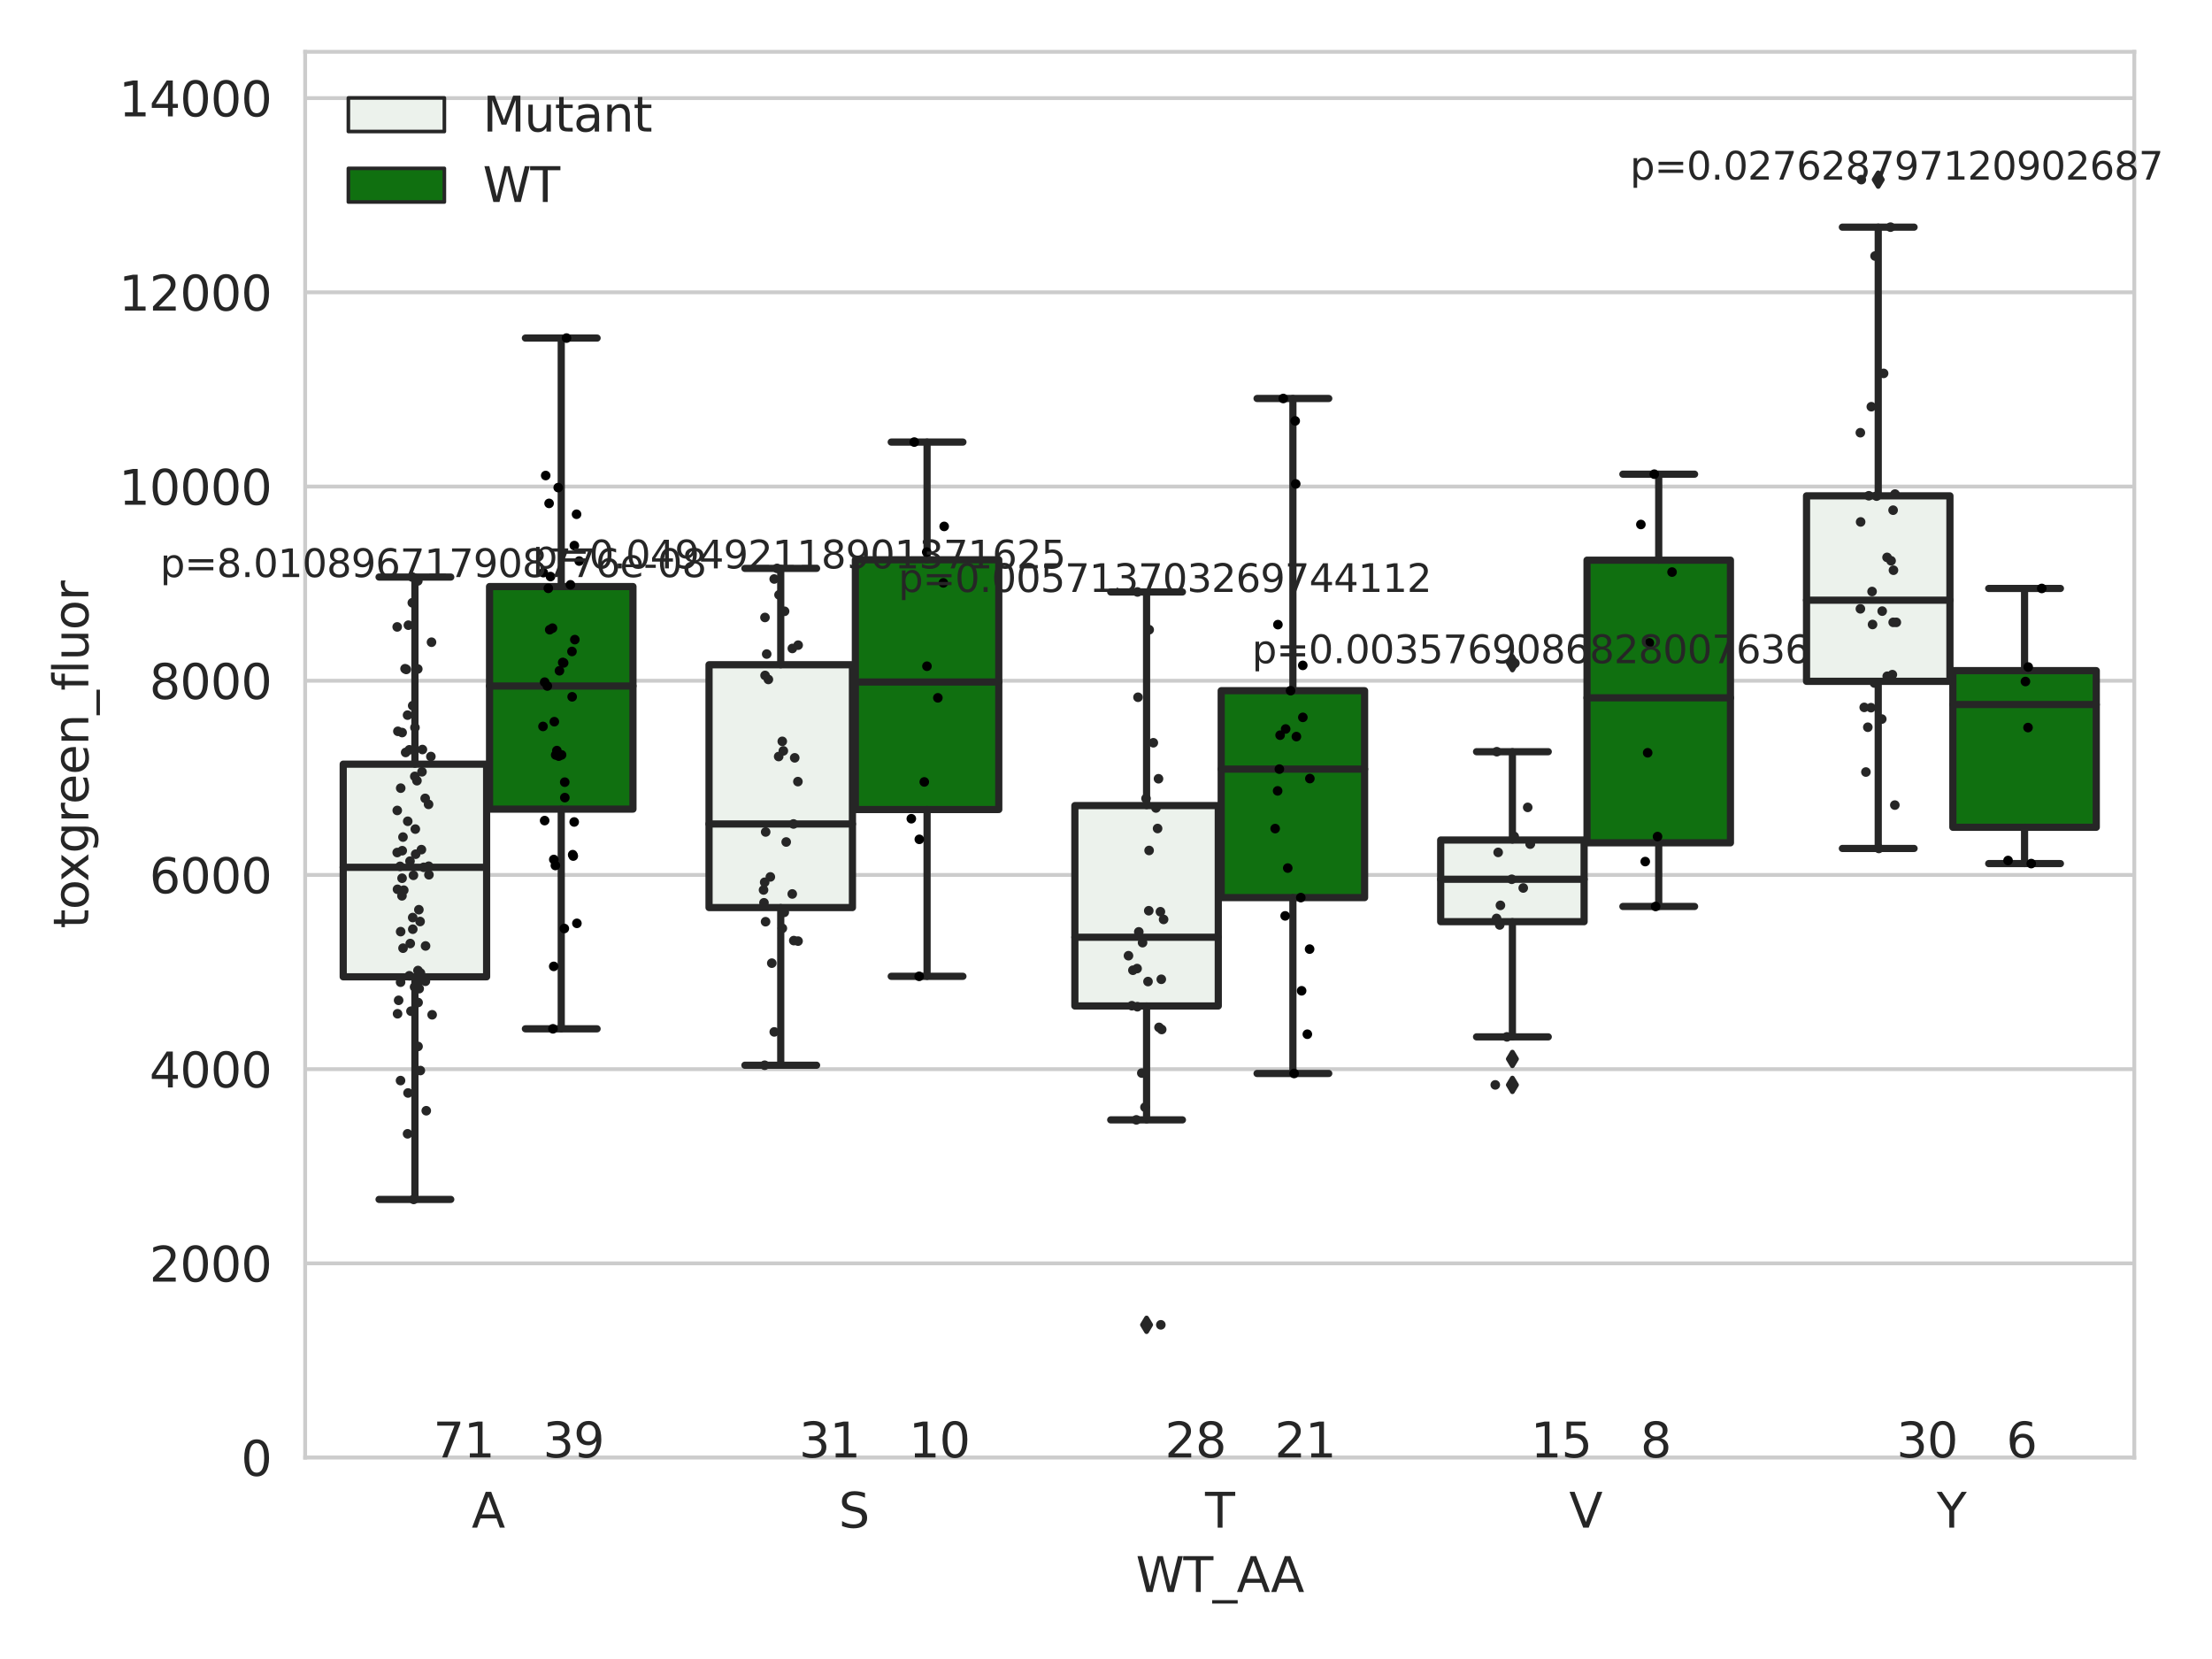 <?xml version="1.0" encoding="utf-8" standalone="no"?>
<!DOCTYPE svg PUBLIC "-//W3C//DTD SVG 1.1//EN"
  "http://www.w3.org/Graphics/SVG/1.1/DTD/svg11.dtd">
<svg xmlns:xlink="http://www.w3.org/1999/xlink" width="460.8pt" height="345.6pt" viewBox="0 0 460.8 345.6" xmlns="http://www.w3.org/2000/svg" version="1.1">
 <defs>
  <style type="text/css">*{stroke-linejoin: round; stroke-linecap: butt}</style>
 </defs>
 <g id="figure_1">
  <g id="patch_1">
   <path d="M 0 345.6 
L 460.8 345.6 
L 460.8 0 
L 0 0 
z
" style="fill: #ffffff"/>
  </g>
  <g id="axes_1">
   <g id="patch_2">
    <path d="M 63.571 303.64 
L 444.616 303.64 
L 444.616 10.8 
L 63.571 10.8 
z
" style="fill: #ffffff"/>
   </g>
   <g id="matplotlib.axis_1">
    <g id="xtick_1">
     <g id="text_1">
      <!-- A -->
      <g style="fill: #262626" transform="translate(98.255 318.238)scale(0.1 -0.1)">
       <defs>
        <path id="DejaVuSans-41" d="M 2188 4044 
L 1331 1722 
L 3047 1722 
L 2188 4044 
z
M 1831 4666 
L 2547 4666 
L 4325 0 
L 3669 0 
L 3244 1197 
L 1141 1197 
L 716 0 
L 50 0 
L 1831 4666 
z
" transform="scale(0.016)"/>
       </defs>
       <use xlink:href="#DejaVuSans-41"/>
      </g>
     </g>
    </g>
    <g id="xtick_2">
     <g id="text_2">
      <!-- S -->
      <g style="fill: #262626" transform="translate(174.71 318.238)scale(0.1 -0.1)">
       <defs>
        <path id="DejaVuSans-53" d="M 3425 4513 
L 3425 3897 
Q 3066 4069 2747 4153 
Q 2428 4238 2131 4238 
Q 1616 4238 1336 4038 
Q 1056 3838 1056 3469 
Q 1056 3159 1242 3001 
Q 1428 2844 1947 2747 
L 2328 2669 
Q 3034 2534 3370 2195 
Q 3706 1856 3706 1288 
Q 3706 609 3251 259 
Q 2797 -91 1919 -91 
Q 1588 -91 1214 -16 
Q 841 59 441 206 
L 441 856 
Q 825 641 1194 531 
Q 1563 422 1919 422 
Q 2459 422 2753 634 
Q 3047 847 3047 1241 
Q 3047 1584 2836 1778 
Q 2625 1972 2144 2069 
L 1759 2144 
Q 1053 2284 737 2584 
Q 422 2884 422 3419 
Q 422 4038 858 4394 
Q 1294 4750 2059 4750 
Q 2388 4750 2728 4690 
Q 3069 4631 3425 4513 
z
" transform="scale(0.016)"/>
       </defs>
       <use xlink:href="#DejaVuSans-53"/>
      </g>
     </g>
    </g>
    <g id="xtick_3">
     <g id="text_3">
      <!-- T -->
      <g style="fill: #262626" transform="translate(251.04 318.238)scale(0.1 -0.1)">
       <defs>
        <path id="DejaVuSans-54" d="M -19 4666 
L 3928 4666 
L 3928 4134 
L 2272 4134 
L 2272 0 
L 1638 0 
L 1638 4134 
L -19 4134 
L -19 4666 
z
" transform="scale(0.016)"/>
       </defs>
       <use xlink:href="#DejaVuSans-54"/>
      </g>
     </g>
    </g>
    <g id="xtick_4">
     <g id="text_4">
      <!-- V -->
      <g style="fill: #262626" transform="translate(326.882 318.238)scale(0.1 -0.1)">
       <defs>
        <path id="DejaVuSans-56" d="M 1831 0 
L 50 4666 
L 709 4666 
L 2188 738 
L 3669 4666 
L 4325 4666 
L 2547 0 
L 1831 0 
z
" transform="scale(0.016)"/>
       </defs>
       <use xlink:href="#DejaVuSans-56"/>
      </g>
     </g>
    </g>
    <g id="xtick_5">
     <g id="text_5">
      <!-- Y -->
      <g style="fill: #262626" transform="translate(403.457 318.238)scale(0.1 -0.1)">
       <defs>
        <path id="DejaVuSans-59" d="M -13 4666 
L 666 4666 
L 1959 2747 
L 3244 4666 
L 3922 4666 
L 2272 2222 
L 2272 0 
L 1638 0 
L 1638 2222 
L -13 4666 
z
" transform="scale(0.016)"/>
       </defs>
       <use xlink:href="#DejaVuSans-59"/>
      </g>
     </g>
    </g>
    <g id="text_6">
     <!-- WT_AA -->
     <g style="fill: #262626" transform="translate(236.618 331.638)scale(0.1 -0.1)">
      <defs>
       <path id="DejaVuSans-57" d="M 213 4666 
L 850 4666 
L 1831 722 
L 2809 4666 
L 3519 4666 
L 4500 722 
L 5478 4666 
L 6119 4666 
L 4947 0 
L 4153 0 
L 3169 4050 
L 2175 0 
L 1381 0 
L 213 4666 
z
" transform="scale(0.016)"/>
       <path id="DejaVuSans-5f" d="M 3263 -1063 
L 3263 -1509 
L -63 -1509 
L -63 -1063 
L 3263 -1063 
z
" transform="scale(0.016)"/>
      </defs>
      <use xlink:href="#DejaVuSans-57"/>
      <use xlink:href="#DejaVuSans-54" x="98.877"/>
      <use xlink:href="#DejaVuSans-5f" x="159.961"/>
      <use xlink:href="#DejaVuSans-41" x="209.961"/>
      <use xlink:href="#DejaVuSans-41" x="281.119"/>
     </g>
    </g>
   </g>
   <g id="matplotlib.axis_2">
    <g id="ytick_1">
     <g id="line2d_1">
      <path d="M 63.571 303.64 
L 444.616 303.64 
" clip-path="url(#p63f7314292)" style="fill: none; stroke: #cccccc; stroke-width: 0.8; stroke-linecap: round"/>
     </g>
     <g id="text_7">
      <!-- 0 -->
      <g style="fill: #262626" transform="translate(50.209 307.439)scale(0.1 -0.1)">
       <defs>
        <path id="DejaVuSans-30" d="M 2034 4250 
Q 1547 4250 1301 3770 
Q 1056 3291 1056 2328 
Q 1056 1369 1301 889 
Q 1547 409 2034 409 
Q 2525 409 2770 889 
Q 3016 1369 3016 2328 
Q 3016 3291 2770 3770 
Q 2525 4250 2034 4250 
z
M 2034 4750 
Q 2819 4750 3233 4129 
Q 3647 3509 3647 2328 
Q 3647 1150 3233 529 
Q 2819 -91 2034 -91 
Q 1250 -91 836 529 
Q 422 1150 422 2328 
Q 422 3509 836 4129 
Q 1250 4750 2034 4750 
z
" transform="scale(0.016)"/>
       </defs>
       <use xlink:href="#DejaVuSans-30"/>
      </g>
     </g>
    </g>
    <g id="ytick_2">
     <g id="line2d_2">
      <path d="M 63.571 263.183 
L 444.616 263.183 
" clip-path="url(#p63f7314292)" style="fill: none; stroke: #cccccc; stroke-width: 0.8; stroke-linecap: round"/>
     </g>
     <g id="text_8">
      <!-- 2000 -->
      <g style="fill: #262626" transform="translate(31.121 266.982)scale(0.1 -0.1)">
       <defs>
        <path id="DejaVuSans-32" d="M 1228 531 
L 3431 531 
L 3431 0 
L 469 0 
L 469 531 
Q 828 903 1448 1529 
Q 2069 2156 2228 2338 
Q 2531 2678 2651 2914 
Q 2772 3150 2772 3378 
Q 2772 3750 2511 3984 
Q 2250 4219 1831 4219 
Q 1534 4219 1204 4116 
Q 875 4013 500 3803 
L 500 4441 
Q 881 4594 1212 4672 
Q 1544 4750 1819 4750 
Q 2544 4750 2975 4387 
Q 3406 4025 3406 3419 
Q 3406 3131 3298 2873 
Q 3191 2616 2906 2266 
Q 2828 2175 2409 1742 
Q 1991 1309 1228 531 
z
" transform="scale(0.016)"/>
       </defs>
       <use xlink:href="#DejaVuSans-32"/>
       <use xlink:href="#DejaVuSans-30" x="63.623"/>
       <use xlink:href="#DejaVuSans-30" x="127.246"/>
       <use xlink:href="#DejaVuSans-30" x="190.869"/>
      </g>
     </g>
    </g>
    <g id="ytick_3">
     <g id="line2d_3">
      <path d="M 63.571 222.726 
L 444.616 222.726 
" clip-path="url(#p63f7314292)" style="fill: none; stroke: #cccccc; stroke-width: 0.8; stroke-linecap: round"/>
     </g>
     <g id="text_9">
      <!-- 4000 -->
      <g style="fill: #262626" transform="translate(31.121 226.525)scale(0.1 -0.1)">
       <defs>
        <path id="DejaVuSans-34" d="M 2419 4116 
L 825 1625 
L 2419 1625 
L 2419 4116 
z
M 2253 4666 
L 3047 4666 
L 3047 1625 
L 3713 1625 
L 3713 1100 
L 3047 1100 
L 3047 0 
L 2419 0 
L 2419 1100 
L 313 1100 
L 313 1709 
L 2253 4666 
z
" transform="scale(0.016)"/>
       </defs>
       <use xlink:href="#DejaVuSans-34"/>
       <use xlink:href="#DejaVuSans-30" x="63.623"/>
       <use xlink:href="#DejaVuSans-30" x="127.246"/>
       <use xlink:href="#DejaVuSans-30" x="190.869"/>
      </g>
     </g>
    </g>
    <g id="ytick_4">
     <g id="line2d_4">
      <path d="M 63.571 182.268 
L 444.616 182.268 
" clip-path="url(#p63f7314292)" style="fill: none; stroke: #cccccc; stroke-width: 0.8; stroke-linecap: round"/>
     </g>
     <g id="text_10">
      <!-- 6000 -->
      <g style="fill: #262626" transform="translate(31.121 186.067)scale(0.1 -0.1)">
       <defs>
        <path id="DejaVuSans-36" d="M 2113 2584 
Q 1688 2584 1439 2293 
Q 1191 2003 1191 1497 
Q 1191 994 1439 701 
Q 1688 409 2113 409 
Q 2538 409 2786 701 
Q 3034 994 3034 1497 
Q 3034 2003 2786 2293 
Q 2538 2584 2113 2584 
z
M 3366 4563 
L 3366 3988 
Q 3128 4100 2886 4159 
Q 2644 4219 2406 4219 
Q 1781 4219 1451 3797 
Q 1122 3375 1075 2522 
Q 1259 2794 1537 2939 
Q 1816 3084 2150 3084 
Q 2853 3084 3261 2657 
Q 3669 2231 3669 1497 
Q 3669 778 3244 343 
Q 2819 -91 2113 -91 
Q 1303 -91 875 529 
Q 447 1150 447 2328 
Q 447 3434 972 4092 
Q 1497 4750 2381 4750 
Q 2619 4750 2861 4703 
Q 3103 4656 3366 4563 
z
" transform="scale(0.016)"/>
       </defs>
       <use xlink:href="#DejaVuSans-36"/>
       <use xlink:href="#DejaVuSans-30" x="63.623"/>
       <use xlink:href="#DejaVuSans-30" x="127.246"/>
       <use xlink:href="#DejaVuSans-30" x="190.869"/>
      </g>
     </g>
    </g>
    <g id="ytick_5">
     <g id="line2d_5">
      <path d="M 63.571 141.811 
L 444.616 141.811 
" clip-path="url(#p63f7314292)" style="fill: none; stroke: #cccccc; stroke-width: 0.8; stroke-linecap: round"/>
     </g>
     <g id="text_11">
      <!-- 8000 -->
      <g style="fill: #262626" transform="translate(31.121 145.61)scale(0.1 -0.1)">
       <defs>
        <path id="DejaVuSans-38" d="M 2034 2216 
Q 1584 2216 1326 1975 
Q 1069 1734 1069 1313 
Q 1069 891 1326 650 
Q 1584 409 2034 409 
Q 2484 409 2743 651 
Q 3003 894 3003 1313 
Q 3003 1734 2745 1975 
Q 2488 2216 2034 2216 
z
M 1403 2484 
Q 997 2584 770 2862 
Q 544 3141 544 3541 
Q 544 4100 942 4425 
Q 1341 4750 2034 4750 
Q 2731 4750 3128 4425 
Q 3525 4100 3525 3541 
Q 3525 3141 3298 2862 
Q 3072 2584 2669 2484 
Q 3125 2378 3379 2068 
Q 3634 1759 3634 1313 
Q 3634 634 3220 271 
Q 2806 -91 2034 -91 
Q 1263 -91 848 271 
Q 434 634 434 1313 
Q 434 1759 690 2068 
Q 947 2378 1403 2484 
z
M 1172 3481 
Q 1172 3119 1398 2916 
Q 1625 2713 2034 2713 
Q 2441 2713 2670 2916 
Q 2900 3119 2900 3481 
Q 2900 3844 2670 4047 
Q 2441 4250 2034 4250 
Q 1625 4250 1398 4047 
Q 1172 3844 1172 3481 
z
" transform="scale(0.016)"/>
       </defs>
       <use xlink:href="#DejaVuSans-38"/>
       <use xlink:href="#DejaVuSans-30" x="63.623"/>
       <use xlink:href="#DejaVuSans-30" x="127.246"/>
       <use xlink:href="#DejaVuSans-30" x="190.869"/>
      </g>
     </g>
    </g>
    <g id="ytick_6">
     <g id="line2d_6">
      <path d="M 63.571 101.354 
L 444.616 101.354 
" clip-path="url(#p63f7314292)" style="fill: none; stroke: #cccccc; stroke-width: 0.8; stroke-linecap: round"/>
     </g>
     <g id="text_12">
      <!-- 10000 -->
      <g style="fill: #262626" transform="translate(24.759 105.153)scale(0.1 -0.1)">
       <defs>
        <path id="DejaVuSans-31" d="M 794 531 
L 1825 531 
L 1825 4091 
L 703 3866 
L 703 4441 
L 1819 4666 
L 2450 4666 
L 2450 531 
L 3481 531 
L 3481 0 
L 794 0 
L 794 531 
z
" transform="scale(0.016)"/>
       </defs>
       <use xlink:href="#DejaVuSans-31"/>
       <use xlink:href="#DejaVuSans-30" x="63.623"/>
       <use xlink:href="#DejaVuSans-30" x="127.246"/>
       <use xlink:href="#DejaVuSans-30" x="190.869"/>
       <use xlink:href="#DejaVuSans-30" x="254.492"/>
      </g>
     </g>
    </g>
    <g id="ytick_7">
     <g id="line2d_7">
      <path d="M 63.571 60.897 
L 444.616 60.897 
" clip-path="url(#p63f7314292)" style="fill: none; stroke: #cccccc; stroke-width: 0.8; stroke-linecap: round"/>
     </g>
     <g id="text_13">
      <!-- 12000 -->
      <g style="fill: #262626" transform="translate(24.759 64.696)scale(0.1 -0.1)">
       <use xlink:href="#DejaVuSans-31"/>
       <use xlink:href="#DejaVuSans-32" x="63.623"/>
       <use xlink:href="#DejaVuSans-30" x="127.246"/>
       <use xlink:href="#DejaVuSans-30" x="190.869"/>
       <use xlink:href="#DejaVuSans-30" x="254.492"/>
      </g>
     </g>
    </g>
    <g id="ytick_8">
     <g id="line2d_8">
      <path d="M 63.571 20.439 
L 444.616 20.439 
" clip-path="url(#p63f7314292)" style="fill: none; stroke: #cccccc; stroke-width: 0.8; stroke-linecap: round"/>
     </g>
     <g id="text_14">
      <!-- 14000 -->
      <g style="fill: #262626" transform="translate(24.759 24.239)scale(0.1 -0.1)">
       <use xlink:href="#DejaVuSans-31"/>
       <use xlink:href="#DejaVuSans-34" x="63.623"/>
       <use xlink:href="#DejaVuSans-30" x="127.246"/>
       <use xlink:href="#DejaVuSans-30" x="190.869"/>
       <use xlink:href="#DejaVuSans-30" x="254.492"/>
      </g>
     </g>
    </g>
    <g id="text_15">
     <!-- toxgreen_fluor -->
     <g style="fill: #262626" transform="translate(18.401 193.415)rotate(-90)scale(0.1 -0.1)">
      <defs>
       <path id="DejaVuSans-74" d="M 1172 4494 
L 1172 3500 
L 2356 3500 
L 2356 3053 
L 1172 3053 
L 1172 1153 
Q 1172 725 1289 603 
Q 1406 481 1766 481 
L 2356 481 
L 2356 0 
L 1766 0 
Q 1100 0 847 248 
Q 594 497 594 1153 
L 594 3053 
L 172 3053 
L 172 3500 
L 594 3500 
L 594 4494 
L 1172 4494 
z
" transform="scale(0.016)"/>
       <path id="DejaVuSans-6f" d="M 1959 3097 
Q 1497 3097 1228 2736 
Q 959 2375 959 1747 
Q 959 1119 1226 758 
Q 1494 397 1959 397 
Q 2419 397 2687 759 
Q 2956 1122 2956 1747 
Q 2956 2369 2687 2733 
Q 2419 3097 1959 3097 
z
M 1959 3584 
Q 2709 3584 3137 3096 
Q 3566 2609 3566 1747 
Q 3566 888 3137 398 
Q 2709 -91 1959 -91 
Q 1206 -91 779 398 
Q 353 888 353 1747 
Q 353 2609 779 3096 
Q 1206 3584 1959 3584 
z
" transform="scale(0.016)"/>
       <path id="DejaVuSans-78" d="M 3513 3500 
L 2247 1797 
L 3578 0 
L 2900 0 
L 1881 1375 
L 863 0 
L 184 0 
L 1544 1831 
L 300 3500 
L 978 3500 
L 1906 2253 
L 2834 3500 
L 3513 3500 
z
" transform="scale(0.016)"/>
       <path id="DejaVuSans-67" d="M 2906 1791 
Q 2906 2416 2648 2759 
Q 2391 3103 1925 3103 
Q 1463 3103 1205 2759 
Q 947 2416 947 1791 
Q 947 1169 1205 825 
Q 1463 481 1925 481 
Q 2391 481 2648 825 
Q 2906 1169 2906 1791 
z
M 3481 434 
Q 3481 -459 3084 -895 
Q 2688 -1331 1869 -1331 
Q 1566 -1331 1297 -1286 
Q 1028 -1241 775 -1147 
L 775 -588 
Q 1028 -725 1275 -790 
Q 1522 -856 1778 -856 
Q 2344 -856 2625 -561 
Q 2906 -266 2906 331 
L 2906 616 
Q 2728 306 2450 153 
Q 2172 0 1784 0 
Q 1141 0 747 490 
Q 353 981 353 1791 
Q 353 2603 747 3093 
Q 1141 3584 1784 3584 
Q 2172 3584 2450 3431 
Q 2728 3278 2906 2969 
L 2906 3500 
L 3481 3500 
L 3481 434 
z
" transform="scale(0.016)"/>
       <path id="DejaVuSans-72" d="M 2631 2963 
Q 2534 3019 2420 3045 
Q 2306 3072 2169 3072 
Q 1681 3072 1420 2755 
Q 1159 2438 1159 1844 
L 1159 0 
L 581 0 
L 581 3500 
L 1159 3500 
L 1159 2956 
Q 1341 3275 1631 3429 
Q 1922 3584 2338 3584 
Q 2397 3584 2469 3576 
Q 2541 3569 2628 3553 
L 2631 2963 
z
" transform="scale(0.016)"/>
       <path id="DejaVuSans-65" d="M 3597 1894 
L 3597 1613 
L 953 1613 
Q 991 1019 1311 708 
Q 1631 397 2203 397 
Q 2534 397 2845 478 
Q 3156 559 3463 722 
L 3463 178 
Q 3153 47 2828 -22 
Q 2503 -91 2169 -91 
Q 1331 -91 842 396 
Q 353 884 353 1716 
Q 353 2575 817 3079 
Q 1281 3584 2069 3584 
Q 2775 3584 3186 3129 
Q 3597 2675 3597 1894 
z
M 3022 2063 
Q 3016 2534 2758 2815 
Q 2500 3097 2075 3097 
Q 1594 3097 1305 2825 
Q 1016 2553 972 2059 
L 3022 2063 
z
" transform="scale(0.016)"/>
       <path id="DejaVuSans-6e" d="M 3513 2113 
L 3513 0 
L 2938 0 
L 2938 2094 
Q 2938 2591 2744 2837 
Q 2550 3084 2163 3084 
Q 1697 3084 1428 2787 
Q 1159 2491 1159 1978 
L 1159 0 
L 581 0 
L 581 3500 
L 1159 3500 
L 1159 2956 
Q 1366 3272 1645 3428 
Q 1925 3584 2291 3584 
Q 2894 3584 3203 3211 
Q 3513 2838 3513 2113 
z
" transform="scale(0.016)"/>
       <path id="DejaVuSans-66" d="M 2375 4863 
L 2375 4384 
L 1825 4384 
Q 1516 4384 1395 4259 
Q 1275 4134 1275 3809 
L 1275 3500 
L 2222 3500 
L 2222 3053 
L 1275 3053 
L 1275 0 
L 697 0 
L 697 3053 
L 147 3053 
L 147 3500 
L 697 3500 
L 697 3744 
Q 697 4328 969 4595 
Q 1241 4863 1831 4863 
L 2375 4863 
z
" transform="scale(0.016)"/>
       <path id="DejaVuSans-6c" d="M 603 4863 
L 1178 4863 
L 1178 0 
L 603 0 
L 603 4863 
z
" transform="scale(0.016)"/>
       <path id="DejaVuSans-75" d="M 544 1381 
L 544 3500 
L 1119 3500 
L 1119 1403 
Q 1119 906 1312 657 
Q 1506 409 1894 409 
Q 2359 409 2629 706 
Q 2900 1003 2900 1516 
L 2900 3500 
L 3475 3500 
L 3475 0 
L 2900 0 
L 2900 538 
Q 2691 219 2414 64 
Q 2138 -91 1772 -91 
Q 1169 -91 856 284 
Q 544 659 544 1381 
z
M 1991 3584 
L 1991 3584 
z
" transform="scale(0.016)"/>
      </defs>
      <use xlink:href="#DejaVuSans-74"/>
      <use xlink:href="#DejaVuSans-6f" x="39.209"/>
      <use xlink:href="#DejaVuSans-78" x="97.266"/>
      <use xlink:href="#DejaVuSans-67" x="156.445"/>
      <use xlink:href="#DejaVuSans-72" x="219.922"/>
      <use xlink:href="#DejaVuSans-65" x="258.785"/>
      <use xlink:href="#DejaVuSans-65" x="320.309"/>
      <use xlink:href="#DejaVuSans-6e" x="381.832"/>
      <use xlink:href="#DejaVuSans-5f" x="445.211"/>
      <use xlink:href="#DejaVuSans-66" x="495.211"/>
      <use xlink:href="#DejaVuSans-6c" x="530.416"/>
      <use xlink:href="#DejaVuSans-75" x="558.199"/>
      <use xlink:href="#DejaVuSans-6f" x="621.578"/>
      <use xlink:href="#DejaVuSans-72" x="682.76"/>
     </g>
    </g>
   </g>
   <g id="patch_3">
    <path d="M 71.497 203.486 
L 101.371 203.486 
L 101.371 159.188 
L 71.497 159.188 
L 71.497 203.486 
z
" clip-path="url(#p63f7314292)" style="fill: #ecf2ec; stroke: #262626; stroke-width: 1.5; stroke-linejoin: miter"/>
   </g>
   <g id="patch_4">
    <path d="M 101.981 168.551 
L 131.854 168.551 
L 131.854 122.191 
L 101.981 122.191 
L 101.981 168.551 
z
" clip-path="url(#p63f7314292)" style="fill: #107010; stroke: #262626; stroke-width: 1.5; stroke-linejoin: miter"/>
   </g>
   <g id="patch_5">
    <path d="M 147.706 189.063 
L 177.58 189.063 
L 177.58 138.479 
L 147.706 138.479 
L 147.706 189.063 
z
" clip-path="url(#p63f7314292)" style="fill: #ecf2ec; stroke: #262626; stroke-width: 1.5; stroke-linejoin: miter"/>
   </g>
   <g id="patch_6">
    <path d="M 178.189 168.638 
L 208.063 168.638 
L 208.063 116.609 
L 178.189 116.609 
L 178.189 168.638 
z
" clip-path="url(#p63f7314292)" style="fill: #107010; stroke: #262626; stroke-width: 1.5; stroke-linejoin: miter"/>
   </g>
   <g id="patch_7">
    <path d="M 223.915 209.565 
L 253.789 209.565 
L 253.789 167.82 
L 223.915 167.82 
L 223.915 209.565 
z
" clip-path="url(#p63f7314292)" style="fill: #ecf2ec; stroke: #262626; stroke-width: 1.5; stroke-linejoin: miter"/>
   </g>
   <g id="patch_8">
    <path d="M 254.398 186.987 
L 284.272 186.987 
L 284.272 143.884 
L 254.398 143.884 
L 254.398 186.987 
z
" clip-path="url(#p63f7314292)" style="fill: #107010; stroke: #262626; stroke-width: 1.5; stroke-linejoin: miter"/>
   </g>
   <g id="patch_9">
    <path d="M 300.124 192.005 
L 329.998 192.005 
L 329.998 174.992 
L 300.124 174.992 
L 300.124 192.005 
z
" clip-path="url(#p63f7314292)" style="fill: #ecf2ec; stroke: #262626; stroke-width: 1.5; stroke-linejoin: miter"/>
   </g>
   <g id="patch_10">
    <path d="M 330.607 175.576 
L 360.481 175.576 
L 360.481 116.694 
L 330.607 116.694 
L 330.607 175.576 
z
" clip-path="url(#p63f7314292)" style="fill: #107010; stroke: #262626; stroke-width: 1.5; stroke-linejoin: miter"/>
   </g>
   <g id="patch_11">
    <path d="M 376.333 141.933 
L 406.206 141.933 
L 406.206 103.293 
L 376.333 103.293 
L 376.333 141.933 
z
" clip-path="url(#p63f7314292)" style="fill: #ecf2ec; stroke: #262626; stroke-width: 1.5; stroke-linejoin: miter"/>
   </g>
   <g id="patch_12">
    <path d="M 406.816 172.335 
L 436.69 172.335 
L 436.69 139.709 
L 406.816 139.709 
L 406.816 172.335 
z
" clip-path="url(#p63f7314292)" style="fill: #107010; stroke: #262626; stroke-width: 1.5; stroke-linejoin: miter"/>
   </g>
   <g id="patch_13">
    <path d="M 101.676 303.64 
L 101.676 303.64 
L 101.676 303.64 
L 101.676 303.64 
z
" clip-path="url(#p63f7314292)" style="fill: #ecf2ec; stroke: #262626; stroke-width: 0.75; stroke-linejoin: miter"/>
   </g>
   <g id="patch_14">
    <path d="M 101.676 303.64 
L 101.676 303.64 
L 101.676 303.64 
L 101.676 303.64 
z
" clip-path="url(#p63f7314292)" style="fill: #107010; stroke: #262626; stroke-width: 0.75; stroke-linejoin: miter"/>
   </g>
   <g id="PathCollection_1"/>
   <g id="PathCollection_2"/>
   <g id="line2d_9">
    <path d="M 86.434 203.486 
L 86.434 249.86 
" clip-path="url(#p63f7314292)" style="fill: none; stroke: #262626; stroke-width: 1.5; stroke-linecap: round"/>
   </g>
   <g id="line2d_10">
    <path d="M 86.434 159.188 
L 86.434 120.211 
" clip-path="url(#p63f7314292)" style="fill: none; stroke: #262626; stroke-width: 1.5; stroke-linecap: round"/>
   </g>
   <g id="line2d_11">
    <path d="M 78.965 249.86 
L 93.902 249.86 
" clip-path="url(#p63f7314292)" style="fill: none; stroke: #262626; stroke-width: 1.5; stroke-linecap: round"/>
   </g>
   <g id="line2d_12">
    <path d="M 78.965 120.211 
L 93.902 120.211 
" clip-path="url(#p63f7314292)" style="fill: none; stroke: #262626; stroke-width: 1.5; stroke-linecap: round"/>
   </g>
   <g id="line2d_13"/>
   <g id="line2d_14">
    <path d="M 116.917 168.551 
L 116.917 214.321 
" clip-path="url(#p63f7314292)" style="fill: none; stroke: #262626; stroke-width: 1.5; stroke-linecap: round"/>
   </g>
   <g id="line2d_15">
    <path d="M 116.917 122.191 
L 116.917 70.427 
" clip-path="url(#p63f7314292)" style="fill: none; stroke: #262626; stroke-width: 1.5; stroke-linecap: round"/>
   </g>
   <g id="line2d_16">
    <path d="M 109.449 214.321 
L 124.386 214.321 
" clip-path="url(#p63f7314292)" style="fill: none; stroke: #262626; stroke-width: 1.5; stroke-linecap: round"/>
   </g>
   <g id="line2d_17">
    <path d="M 109.449 70.427 
L 124.386 70.427 
" clip-path="url(#p63f7314292)" style="fill: none; stroke: #262626; stroke-width: 1.5; stroke-linecap: round"/>
   </g>
   <g id="line2d_18"/>
   <g id="line2d_19">
    <path d="M 162.643 189.063 
L 162.643 221.908 
" clip-path="url(#p63f7314292)" style="fill: none; stroke: #262626; stroke-width: 1.5; stroke-linecap: round"/>
   </g>
   <g id="line2d_20">
    <path d="M 162.643 138.479 
L 162.643 118.404 
" clip-path="url(#p63f7314292)" style="fill: none; stroke: #262626; stroke-width: 1.5; stroke-linecap: round"/>
   </g>
   <g id="line2d_21">
    <path d="M 155.174 221.908 
L 170.111 221.908 
" clip-path="url(#p63f7314292)" style="fill: none; stroke: #262626; stroke-width: 1.5; stroke-linecap: round"/>
   </g>
   <g id="line2d_22">
    <path d="M 155.174 118.404 
L 170.111 118.404 
" clip-path="url(#p63f7314292)" style="fill: none; stroke: #262626; stroke-width: 1.5; stroke-linecap: round"/>
   </g>
   <g id="line2d_23"/>
   <g id="line2d_24">
    <path d="M 193.126 168.638 
L 193.126 203.385 
" clip-path="url(#p63f7314292)" style="fill: none; stroke: #262626; stroke-width: 1.5; stroke-linecap: round"/>
   </g>
   <g id="line2d_25">
    <path d="M 193.126 116.609 
L 193.126 92.093 
" clip-path="url(#p63f7314292)" style="fill: none; stroke: #262626; stroke-width: 1.5; stroke-linecap: round"/>
   </g>
   <g id="line2d_26">
    <path d="M 185.658 203.385 
L 200.595 203.385 
" clip-path="url(#p63f7314292)" style="fill: none; stroke: #262626; stroke-width: 1.5; stroke-linecap: round"/>
   </g>
   <g id="line2d_27">
    <path d="M 185.658 92.093 
L 200.595 92.093 
" clip-path="url(#p63f7314292)" style="fill: none; stroke: #262626; stroke-width: 1.5; stroke-linecap: round"/>
   </g>
   <g id="line2d_28"/>
   <g id="line2d_29">
    <path d="M 238.852 209.565 
L 238.852 233.29 
" clip-path="url(#p63f7314292)" style="fill: none; stroke: #262626; stroke-width: 1.5; stroke-linecap: round"/>
   </g>
   <g id="line2d_30">
    <path d="M 238.852 167.82 
L 238.852 123.316 
" clip-path="url(#p63f7314292)" style="fill: none; stroke: #262626; stroke-width: 1.5; stroke-linecap: round"/>
   </g>
   <g id="line2d_31">
    <path d="M 231.383 233.29 
L 246.32 233.29 
" clip-path="url(#p63f7314292)" style="fill: none; stroke: #262626; stroke-width: 1.5; stroke-linecap: round"/>
   </g>
   <g id="line2d_32">
    <path d="M 231.383 123.316 
L 246.32 123.316 
" clip-path="url(#p63f7314292)" style="fill: none; stroke: #262626; stroke-width: 1.5; stroke-linecap: round"/>
   </g>
   <g id="line2d_33">
    <defs>
     <path id="m136b630a5c" d="M -0 1.414 
L 0.849 0 
L 0 -1.414 
L -0.849 -0 
z
" style="stroke: #262626; stroke-linejoin: miter"/>
    </defs>
    <g clip-path="url(#p63f7314292)">
     <use xlink:href="#m136b630a5c" x="238.852" y="275.984" style="fill: #262626; stroke: #262626; stroke-linejoin: miter"/>
    </g>
   </g>
   <g id="line2d_34">
    <path d="M 269.335 186.987 
L 269.335 223.626 
" clip-path="url(#p63f7314292)" style="fill: none; stroke: #262626; stroke-width: 1.5; stroke-linecap: round"/>
   </g>
   <g id="line2d_35">
    <path d="M 269.335 143.884 
L 269.335 83.012 
" clip-path="url(#p63f7314292)" style="fill: none; stroke: #262626; stroke-width: 1.5; stroke-linecap: round"/>
   </g>
   <g id="line2d_36">
    <path d="M 261.867 223.626 
L 276.804 223.626 
" clip-path="url(#p63f7314292)" style="fill: none; stroke: #262626; stroke-width: 1.5; stroke-linecap: round"/>
   </g>
   <g id="line2d_37">
    <path d="M 261.867 83.012 
L 276.804 83.012 
" clip-path="url(#p63f7314292)" style="fill: none; stroke: #262626; stroke-width: 1.5; stroke-linecap: round"/>
   </g>
   <g id="line2d_38"/>
   <g id="line2d_39">
    <path d="M 315.061 192.005 
L 315.061 215.997 
" clip-path="url(#p63f7314292)" style="fill: none; stroke: #262626; stroke-width: 1.5; stroke-linecap: round"/>
   </g>
   <g id="line2d_40">
    <path d="M 315.061 174.992 
L 315.061 156.593 
" clip-path="url(#p63f7314292)" style="fill: none; stroke: #262626; stroke-width: 1.5; stroke-linecap: round"/>
   </g>
   <g id="line2d_41">
    <path d="M 307.592 215.997 
L 322.529 215.997 
" clip-path="url(#p63f7314292)" style="fill: none; stroke: #262626; stroke-width: 1.5; stroke-linecap: round"/>
   </g>
   <g id="line2d_42">
    <path d="M 307.592 156.593 
L 322.529 156.593 
" clip-path="url(#p63f7314292)" style="fill: none; stroke: #262626; stroke-width: 1.5; stroke-linecap: round"/>
   </g>
   <g id="line2d_43">
    <g clip-path="url(#p63f7314292)">
     <use xlink:href="#m136b630a5c" x="315.061" y="220.597" style="fill: #262626; stroke: #262626; stroke-linejoin: miter"/>
     <use xlink:href="#m136b630a5c" x="315.061" y="226.003" style="fill: #262626; stroke: #262626; stroke-linejoin: miter"/>
     <use xlink:href="#m136b630a5c" x="315.061" y="138.152" style="fill: #262626; stroke: #262626; stroke-linejoin: miter"/>
    </g>
   </g>
   <g id="line2d_44">
    <path d="M 345.544 175.576 
L 345.544 188.833 
" clip-path="url(#p63f7314292)" style="fill: none; stroke: #262626; stroke-width: 1.5; stroke-linecap: round"/>
   </g>
   <g id="line2d_45">
    <path d="M 345.544 116.694 
L 345.544 98.78 
" clip-path="url(#p63f7314292)" style="fill: none; stroke: #262626; stroke-width: 1.5; stroke-linecap: round"/>
   </g>
   <g id="line2d_46">
    <path d="M 338.076 188.833 
L 353.013 188.833 
" clip-path="url(#p63f7314292)" style="fill: none; stroke: #262626; stroke-width: 1.5; stroke-linecap: round"/>
   </g>
   <g id="line2d_47">
    <path d="M 338.076 98.78 
L 353.013 98.78 
" clip-path="url(#p63f7314292)" style="fill: none; stroke: #262626; stroke-width: 1.5; stroke-linecap: round"/>
   </g>
   <g id="line2d_48"/>
   <g id="line2d_49">
    <path d="M 391.27 141.933 
L 391.27 176.748 
" clip-path="url(#p63f7314292)" style="fill: none; stroke: #262626; stroke-width: 1.5; stroke-linecap: round"/>
   </g>
   <g id="line2d_50">
    <path d="M 391.27 103.293 
L 391.27 47.322 
" clip-path="url(#p63f7314292)" style="fill: none; stroke: #262626; stroke-width: 1.5; stroke-linecap: round"/>
   </g>
   <g id="line2d_51">
    <path d="M 383.801 176.748 
L 398.738 176.748 
" clip-path="url(#p63f7314292)" style="fill: none; stroke: #262626; stroke-width: 1.5; stroke-linecap: round"/>
   </g>
   <g id="line2d_52">
    <path d="M 383.801 47.322 
L 398.738 47.322 
" clip-path="url(#p63f7314292)" style="fill: none; stroke: #262626; stroke-width: 1.5; stroke-linecap: round"/>
   </g>
   <g id="line2d_53">
    <g clip-path="url(#p63f7314292)">
     <use xlink:href="#m136b630a5c" x="391.27" y="37.422" style="fill: #262626; stroke: #262626; stroke-linejoin: miter"/>
    </g>
   </g>
   <g id="line2d_54">
    <path d="M 421.753 172.335 
L 421.753 179.9 
" clip-path="url(#p63f7314292)" style="fill: none; stroke: #262626; stroke-width: 1.5; stroke-linecap: round"/>
   </g>
   <g id="line2d_55">
    <path d="M 421.753 139.709 
L 421.753 122.584 
" clip-path="url(#p63f7314292)" style="fill: none; stroke: #262626; stroke-width: 1.5; stroke-linecap: round"/>
   </g>
   <g id="line2d_56">
    <path d="M 414.285 179.9 
L 429.222 179.9 
" clip-path="url(#p63f7314292)" style="fill: none; stroke: #262626; stroke-width: 1.5; stroke-linecap: round"/>
   </g>
   <g id="line2d_57">
    <path d="M 414.285 122.584 
L 429.222 122.584 
" clip-path="url(#p63f7314292)" style="fill: none; stroke: #262626; stroke-width: 1.5; stroke-linecap: round"/>
   </g>
   <g id="line2d_58"/>
   <g id="line2d_59">
    <path d="M 71.497 180.676 
L 101.371 180.676 
" clip-path="url(#p63f7314292)" style="fill: none; stroke: #262626; stroke-width: 1.5; stroke-linecap: round"/>
   </g>
   <g id="line2d_60">
    <path d="M 101.981 142.905 
L 131.854 142.905 
" clip-path="url(#p63f7314292)" style="fill: none; stroke: #262626; stroke-width: 1.5; stroke-linecap: round"/>
   </g>
   <g id="line2d_61">
    <path d="M 147.706 171.647 
L 177.58 171.647 
" clip-path="url(#p63f7314292)" style="fill: none; stroke: #262626; stroke-width: 1.5; stroke-linecap: round"/>
   </g>
   <g id="line2d_62">
    <path d="M 178.189 142.077 
L 208.063 142.077 
" clip-path="url(#p63f7314292)" style="fill: none; stroke: #262626; stroke-width: 1.5; stroke-linecap: round"/>
   </g>
   <g id="line2d_63">
    <path d="M 223.915 195.248 
L 253.789 195.248 
" clip-path="url(#p63f7314292)" style="fill: none; stroke: #262626; stroke-width: 1.5; stroke-linecap: round"/>
   </g>
   <g id="line2d_64">
    <path d="M 254.398 160.22 
L 284.272 160.22 
" clip-path="url(#p63f7314292)" style="fill: none; stroke: #262626; stroke-width: 1.5; stroke-linecap: round"/>
   </g>
   <g id="line2d_65">
    <path d="M 300.124 183.17 
L 329.998 183.17 
" clip-path="url(#p63f7314292)" style="fill: none; stroke: #262626; stroke-width: 1.5; stroke-linecap: round"/>
   </g>
   <g id="line2d_66">
    <path d="M 330.607 145.371 
L 360.481 145.371 
" clip-path="url(#p63f7314292)" style="fill: none; stroke: #262626; stroke-width: 1.5; stroke-linecap: round"/>
   </g>
   <g id="line2d_67">
    <path d="M 376.333 125.027 
L 406.206 125.027 
" clip-path="url(#p63f7314292)" style="fill: none; stroke: #262626; stroke-width: 1.5; stroke-linecap: round"/>
   </g>
   <g id="line2d_68">
    <path d="M 406.816 146.769 
L 436.69 146.769 
" clip-path="url(#p63f7314292)" style="fill: none; stroke: #262626; stroke-width: 1.5; stroke-linecap: round"/>
   </g>
   <g id="patch_15">
    <path d="M 63.571 303.64 
L 63.571 10.8 
" style="fill: none; stroke: #cccccc; stroke-width: 0.8; stroke-linejoin: miter; stroke-linecap: square"/>
   </g>
   <g id="patch_16">
    <path d="M 444.616 303.64 
L 444.616 10.8 
" style="fill: none; stroke: #cccccc; stroke-width: 0.8; stroke-linejoin: miter; stroke-linecap: square"/>
   </g>
   <g id="patch_17">
    <path d="M 63.571 303.64 
L 444.616 303.64 
" style="fill: none; stroke: #cccccc; stroke-width: 0.8; stroke-linejoin: miter; stroke-linecap: square"/>
   </g>
   <g id="patch_18">
    <path d="M 63.571 10.8 
L 444.616 10.8 
" style="fill: none; stroke: #cccccc; stroke-width: 0.8; stroke-linejoin: miter; stroke-linecap: square"/>
   </g>
   <g id="PathCollection_3">
    <defs>
     <path id="C0_0_d08561f428" d="M 0 1 
C 0.265 1 0.52 0.895 0.707 0.707 
C 0.895 0.52 1 0.265 1 -0 
C 1 -0.265 0.895 -0.52 0.707 -0.707 
C 0.52 -0.895 0.265 -1 0 -1 
C -0.265 -1 -0.52 -0.895 -0.707 -0.707 
C -0.895 -0.52 -1 -0.265 -1 0 
C -1 0.265 -0.895 0.52 -0.707 0.707 
C -0.52 0.895 -0.265 1 0 1 
z
"/>
    </defs>
    <g clip-path="url(#p63f7314292)">
     <use xlink:href="#C0_0_d08561f428" x="88.265" y="180.676" style="fill: #262626"/>
    </g>
    <g clip-path="url(#p63f7314292)">
     <use xlink:href="#C0_0_d08561f428" x="84.903" y="236.194" style="fill: #262626"/>
    </g>
    <g clip-path="url(#p63f7314292)">
     <use xlink:href="#C0_0_d08561f428" x="82.742" y="130.598" style="fill: #262626"/>
    </g>
    <g clip-path="url(#p63f7314292)">
     <use xlink:href="#C0_0_d08561f428" x="85.413" y="179.391" style="fill: #262626"/>
    </g>
    <g clip-path="url(#p63f7314292)">
     <use xlink:href="#C0_0_d08561f428" x="82.806" y="185.26" style="fill: #262626"/>
    </g>
    <g clip-path="url(#p63f7314292)">
     <use xlink:href="#C0_0_d08561f428" x="86.184" y="249.86" style="fill: #262626"/>
    </g>
    <g clip-path="url(#p63f7314292)">
     <use xlink:href="#C0_0_d08561f428" x="83.345" y="180.476" style="fill: #262626"/>
    </g>
    <g clip-path="url(#p63f7314292)">
     <use xlink:href="#C0_0_d08561f428" x="83.949" y="174.377" style="fill: #262626"/>
    </g>
    <g clip-path="url(#p63f7314292)">
     <use xlink:href="#C0_0_d08561f428" x="87.907" y="160.779" style="fill: #262626"/>
    </g>
    <g clip-path="url(#p63f7314292)">
     <use xlink:href="#C0_0_d08561f428" x="85" y="227.686" style="fill: #262626"/>
    </g>
    <g clip-path="url(#p63f7314292)">
     <use xlink:href="#C0_0_d08561f428" x="84.901" y="148.974" style="fill: #262626"/>
    </g>
    <g clip-path="url(#p63f7314292)">
     <use xlink:href="#C0_0_d08561f428" x="87.072" y="202.177" style="fill: #262626"/>
    </g>
    <g clip-path="url(#p63f7314292)">
     <use xlink:href="#C0_0_d08561f428" x="85.976" y="191.143" style="fill: #262626"/>
    </g>
    <g clip-path="url(#p63f7314292)">
     <use xlink:href="#C0_0_d08561f428" x="87.594" y="202.709" style="fill: #262626"/>
    </g>
    <g clip-path="url(#p63f7314292)">
     <use xlink:href="#C0_0_d08561f428" x="83.735" y="186.618" style="fill: #262626"/>
    </g>
    <g clip-path="url(#p63f7314292)">
     <use xlink:href="#C0_0_d08561f428" x="83.463" y="194.076" style="fill: #262626"/>
    </g>
    <g clip-path="url(#p63f7314292)">
     <use xlink:href="#C0_0_d08561f428" x="83.773" y="152.605" style="fill: #262626"/>
    </g>
    <g clip-path="url(#p63f7314292)">
     <use xlink:href="#C0_0_d08561f428" x="89.758" y="157.598" style="fill: #262626"/>
    </g>
    <g clip-path="url(#p63f7314292)">
     <use xlink:href="#C0_0_d08561f428" x="87.179" y="203.705" style="fill: #262626"/>
    </g>
    <g clip-path="url(#p63f7314292)">
     <use xlink:href="#C0_0_d08561f428" x="87.032" y="139.361" style="fill: #262626"/>
    </g>
    <g clip-path="url(#p63f7314292)">
     <use xlink:href="#C0_0_d08561f428" x="86.857" y="162.636" style="fill: #262626"/>
    </g>
    <g clip-path="url(#p63f7314292)">
     <use xlink:href="#C0_0_d08561f428" x="85.612" y="210.646" style="fill: #262626"/>
    </g>
    <g clip-path="url(#p63f7314292)">
     <use xlink:href="#C0_0_d08561f428" x="83.759" y="182.951" style="fill: #262626"/>
    </g>
    <g clip-path="url(#p63f7314292)">
     <use xlink:href="#C0_0_d08561f428" x="87.563" y="223.016" style="fill: #262626"/>
    </g>
    <g clip-path="url(#p63f7314292)">
     <use xlink:href="#C0_0_d08561f428" x="87.324" y="205.958" style="fill: #262626"/>
    </g>
    <g clip-path="url(#p63f7314292)">
     <use xlink:href="#C0_0_d08561f428" x="85.27" y="203.267" style="fill: #262626"/>
    </g>
    <g clip-path="url(#p63f7314292)">
     <use xlink:href="#C0_0_d08561f428" x="84.112" y="185.438" style="fill: #262626"/>
    </g>
    <g clip-path="url(#p63f7314292)">
     <use xlink:href="#C0_0_d08561f428" x="87.095" y="208.839" style="fill: #262626"/>
    </g>
    <g clip-path="url(#p63f7314292)">
     <use xlink:href="#C0_0_d08561f428" x="86.409" y="161.736" style="fill: #262626"/>
    </g>
    <g clip-path="url(#p63f7314292)">
     <use xlink:href="#C0_0_d08561f428" x="86.126" y="182.345" style="fill: #262626"/>
    </g>
    <g clip-path="url(#p63f7314292)">
     <use xlink:href="#C0_0_d08561f428" x="83.439" y="225.104" style="fill: #262626"/>
    </g>
    <g clip-path="url(#p63f7314292)">
     <use xlink:href="#C0_0_d08561f428" x="83.476" y="164.186" style="fill: #262626"/>
    </g>
    <g clip-path="url(#p63f7314292)">
     <use xlink:href="#C0_0_d08561f428" x="84.504" y="156.752" style="fill: #262626"/>
    </g>
    <g clip-path="url(#p63f7314292)">
     <use xlink:href="#C0_0_d08561f428" x="83.96" y="197.523" style="fill: #262626"/>
    </g>
    <g clip-path="url(#p63f7314292)">
     <use xlink:href="#C0_0_d08561f428" x="85.278" y="156.197" style="fill: #262626"/>
    </g>
    <g clip-path="url(#p63f7314292)">
     <use xlink:href="#C0_0_d08561f428" x="89.302" y="180.45" style="fill: #262626"/>
    </g>
    <g clip-path="url(#p63f7314292)">
     <use xlink:href="#C0_0_d08561f428" x="88.799" y="231.387" style="fill: #262626"/>
    </g>
    <g clip-path="url(#p63f7314292)">
     <use xlink:href="#C0_0_d08561f428" x="85.893" y="125.571" style="fill: #262626"/>
    </g>
    <g clip-path="url(#p63f7314292)">
     <use xlink:href="#C0_0_d08561f428" x="85.074" y="130.235" style="fill: #262626"/>
    </g>
    <g clip-path="url(#p63f7314292)">
     <use xlink:href="#C0_0_d08561f428" x="85.891" y="120.211" style="fill: #262626"/>
    </g>
    <g clip-path="url(#p63f7314292)">
     <use xlink:href="#C0_0_d08561f428" x="86.59" y="177.947" style="fill: #262626"/>
    </g>
    <g clip-path="url(#p63f7314292)">
     <use xlink:href="#C0_0_d08561f428" x="84.382" y="139.307" style="fill: #262626"/>
    </g>
    <g clip-path="url(#p63f7314292)">
     <use xlink:href="#C0_0_d08561f428" x="85.972" y="147.006" style="fill: #262626"/>
    </g>
    <g clip-path="url(#p63f7314292)">
     <use xlink:href="#C0_0_d08561f428" x="89.892" y="133.784" style="fill: #262626"/>
    </g>
    <g clip-path="url(#p63f7314292)">
     <use xlink:href="#C0_0_d08561f428" x="82.756" y="168.83" style="fill: #262626"/>
    </g>
    <g clip-path="url(#p63f7314292)">
     <use xlink:href="#C0_0_d08561f428" x="86.978" y="204.991" style="fill: #262626"/>
    </g>
    <g clip-path="url(#p63f7314292)">
     <use xlink:href="#C0_0_d08561f428" x="84.641" y="139.454" style="fill: #262626"/>
    </g>
    <g clip-path="url(#p63f7314292)">
     <use xlink:href="#C0_0_d08561f428" x="88.651" y="197.058" style="fill: #262626"/>
    </g>
    <g clip-path="url(#p63f7314292)">
     <use xlink:href="#C0_0_d08561f428" x="86.366" y="205.61" style="fill: #262626"/>
    </g>
    <g clip-path="url(#p63f7314292)">
     <use xlink:href="#C0_0_d08561f428" x="89.354" y="182.233" style="fill: #262626"/>
    </g>
    <g clip-path="url(#p63f7314292)">
     <use xlink:href="#C0_0_d08561f428" x="89.279" y="167.565" style="fill: #262626"/>
    </g>
    <g clip-path="url(#p63f7314292)">
     <use xlink:href="#C0_0_d08561f428" x="82.744" y="177.597" style="fill: #262626"/>
    </g>
    <g clip-path="url(#p63f7314292)">
     <use xlink:href="#C0_0_d08561f428" x="85.463" y="196.558" style="fill: #262626"/>
    </g>
    <g clip-path="url(#p63f7314292)">
     <use xlink:href="#C0_0_d08561f428" x="82.819" y="211.187" style="fill: #262626"/>
    </g>
    <g clip-path="url(#p63f7314292)">
     <use xlink:href="#C0_0_d08561f428" x="84.94" y="171.085" style="fill: #262626"/>
    </g>
    <g clip-path="url(#p63f7314292)">
     <use xlink:href="#C0_0_d08561f428" x="83.792" y="177.216" style="fill: #262626"/>
    </g>
    <g clip-path="url(#p63f7314292)">
     <use xlink:href="#C0_0_d08561f428" x="87.997" y="156.14" style="fill: #262626"/>
    </g>
    <g clip-path="url(#p63f7314292)">
     <use xlink:href="#C0_0_d08561f428" x="88.621" y="204.417" style="fill: #262626"/>
    </g>
    <g clip-path="url(#p63f7314292)">
     <use xlink:href="#C0_0_d08561f428" x="88.571" y="166.316" style="fill: #262626"/>
    </g>
    <g clip-path="url(#p63f7314292)">
     <use xlink:href="#C0_0_d08561f428" x="83.041" y="208.386" style="fill: #262626"/>
    </g>
    <g clip-path="url(#p63f7314292)">
     <use xlink:href="#C0_0_d08561f428" x="86.441" y="151.559" style="fill: #262626"/>
    </g>
    <g clip-path="url(#p63f7314292)">
     <use xlink:href="#C0_0_d08561f428" x="87.516" y="191.968" style="fill: #262626"/>
    </g>
    <g clip-path="url(#p63f7314292)">
     <use xlink:href="#C0_0_d08561f428" x="87.788" y="176.992" style="fill: #262626"/>
    </g>
    <g clip-path="url(#p63f7314292)">
     <use xlink:href="#C0_0_d08561f428" x="82.887" y="152.343" style="fill: #262626"/>
    </g>
    <g clip-path="url(#p63f7314292)">
     <use xlink:href="#C0_0_d08561f428" x="87.04" y="121.017" style="fill: #262626"/>
    </g>
    <g clip-path="url(#p63f7314292)">
     <use xlink:href="#C0_0_d08561f428" x="86.519" y="172.715" style="fill: #262626"/>
    </g>
    <g clip-path="url(#p63f7314292)">
     <use xlink:href="#C0_0_d08561f428" x="87.259" y="189.508" style="fill: #262626"/>
    </g>
    <g clip-path="url(#p63f7314292)">
     <use xlink:href="#C0_0_d08561f428" x="87.086" y="217.993" style="fill: #262626"/>
    </g>
    <g clip-path="url(#p63f7314292)">
     <use xlink:href="#C0_0_d08561f428" x="85.99" y="193.567" style="fill: #262626"/>
    </g>
    <g clip-path="url(#p63f7314292)">
     <use xlink:href="#C0_0_d08561f428" x="83.447" y="204.609" style="fill: #262626"/>
    </g>
    <g clip-path="url(#p63f7314292)">
     <use xlink:href="#C0_0_d08561f428" x="90.023" y="211.397" style="fill: #262626"/>
    </g>
   </g>
   <g id="PathCollection_4">
    <defs>
     <path id="C1_0_31f6a48ab4" d="M 0 1 
C 0.265 1 0.52 0.895 0.707 0.707 
C 0.895 0.52 1 0.265 1 -0 
C 1 -0.265 0.895 -0.52 0.707 -0.707 
C 0.52 -0.895 0.265 -1 0 -1 
C -0.265 -1 -0.52 -0.895 -0.707 -0.707 
C -0.895 -0.52 -1 -0.265 -1 0 
C -1 0.265 -0.895 0.52 -0.707 0.707 
C -0.52 0.895 -0.265 1 0 1 
z
"/>
    </defs>
    <g clip-path="url(#p63f7314292)">
     <use xlink:href="#C1_0_31f6a48ab4" x="114.679" y="120.107"/>
    </g>
    <g clip-path="url(#p63f7314292)">
     <use xlink:href="#C1_0_31f6a48ab4" x="116.007" y="156.359"/>
    </g>
    <g clip-path="url(#p63f7314292)">
     <use xlink:href="#C1_0_31f6a48ab4" x="118.015" y="70.427"/>
    </g>
    <g clip-path="url(#p63f7314292)">
     <use xlink:href="#C1_0_31f6a48ab4" x="115.477" y="150.343"/>
    </g>
    <g clip-path="url(#p63f7314292)">
     <use xlink:href="#C1_0_31f6a48ab4" x="119.615" y="171.233"/>
    </g>
    <g clip-path="url(#p63f7314292)">
     <use xlink:href="#C1_0_31f6a48ab4" x="116.401" y="157.512"/>
    </g>
    <g clip-path="url(#p63f7314292)">
     <use xlink:href="#C1_0_31f6a48ab4" x="115.698" y="180.3"/>
    </g>
    <g clip-path="url(#p63f7314292)">
     <use xlink:href="#C1_0_31f6a48ab4" x="119.749" y="133.243"/>
    </g>
    <g clip-path="url(#p63f7314292)">
     <use xlink:href="#C1_0_31f6a48ab4" x="115.093" y="130.856"/>
    </g>
    <g clip-path="url(#p63f7314292)">
     <use xlink:href="#C1_0_31f6a48ab4" x="117.419" y="138.102"/>
    </g>
    <g clip-path="url(#p63f7314292)">
     <use xlink:href="#C1_0_31f6a48ab4" x="113.465" y="142.105"/>
    </g>
    <g clip-path="url(#p63f7314292)">
     <use xlink:href="#C1_0_31f6a48ab4" x="119.152" y="135.711"/>
    </g>
    <g clip-path="url(#p63f7314292)">
     <use xlink:href="#C1_0_31f6a48ab4" x="120.106" y="107.128"/>
    </g>
    <g clip-path="url(#p63f7314292)">
     <use xlink:href="#C1_0_31f6a48ab4" x="114.225" y="122.559"/>
    </g>
    <g clip-path="url(#p63f7314292)">
     <use xlink:href="#C1_0_31f6a48ab4" x="119.422" y="178.331"/>
    </g>
    <g clip-path="url(#p63f7314292)">
     <use xlink:href="#C1_0_31f6a48ab4" x="117.663" y="166.157"/>
    </g>
    <g clip-path="url(#p63f7314292)">
     <use xlink:href="#C1_0_31f6a48ab4" x="113.459" y="170.945"/>
    </g>
    <g clip-path="url(#p63f7314292)">
     <use xlink:href="#C1_0_31f6a48ab4" x="114.024" y="142.905"/>
    </g>
    <g clip-path="url(#p63f7314292)">
     <use xlink:href="#C1_0_31f6a48ab4" x="115.368" y="179.049"/>
    </g>
    <g clip-path="url(#p63f7314292)">
     <use xlink:href="#C1_0_31f6a48ab4" x="117.646" y="162.939"/>
    </g>
    <g clip-path="url(#p63f7314292)">
     <use xlink:href="#C1_0_31f6a48ab4" x="113.116" y="151.329"/>
    </g>
    <g clip-path="url(#p63f7314292)">
     <use xlink:href="#C1_0_31f6a48ab4" x="114.387" y="104.865"/>
    </g>
    <g clip-path="url(#p63f7314292)">
     <use xlink:href="#C1_0_31f6a48ab4" x="115.354" y="201.314"/>
    </g>
    <g clip-path="url(#p63f7314292)">
     <use xlink:href="#C1_0_31f6a48ab4" x="120.66" y="116.88"/>
    </g>
    <g clip-path="url(#p63f7314292)">
     <use xlink:href="#C1_0_31f6a48ab4" x="116.286" y="101.574"/>
    </g>
    <g clip-path="url(#p63f7314292)">
     <use xlink:href="#C1_0_31f6a48ab4" x="116.545" y="139.735"/>
    </g>
    <g clip-path="url(#p63f7314292)">
     <use xlink:href="#C1_0_31f6a48ab4" x="113.187" y="119.286"/>
    </g>
    <g clip-path="url(#p63f7314292)">
     <use xlink:href="#C1_0_31f6a48ab4" x="118.835" y="121.824"/>
    </g>
    <g clip-path="url(#p63f7314292)">
     <use xlink:href="#C1_0_31f6a48ab4" x="114.518" y="131.182"/>
    </g>
    <g clip-path="url(#p63f7314292)">
     <use xlink:href="#C1_0_31f6a48ab4" x="120.178" y="192.347"/>
    </g>
    <g clip-path="url(#p63f7314292)">
     <use xlink:href="#C1_0_31f6a48ab4" x="115.761" y="157.273"/>
    </g>
    <g clip-path="url(#p63f7314292)">
     <use xlink:href="#C1_0_31f6a48ab4" x="119.645" y="113.654"/>
    </g>
    <g clip-path="url(#p63f7314292)">
     <use xlink:href="#C1_0_31f6a48ab4" x="119.303" y="178.044"/>
    </g>
    <g clip-path="url(#p63f7314292)">
     <use xlink:href="#C1_0_31f6a48ab4" x="117.224" y="137.999"/>
    </g>
    <g clip-path="url(#p63f7314292)">
     <use xlink:href="#C1_0_31f6a48ab4" x="117.559" y="193.425"/>
    </g>
    <g clip-path="url(#p63f7314292)">
     <use xlink:href="#C1_0_31f6a48ab4" x="119.19" y="145.157"/>
    </g>
    <g clip-path="url(#p63f7314292)">
     <use xlink:href="#C1_0_31f6a48ab4" x="116.985" y="157.26"/>
    </g>
    <g clip-path="url(#p63f7314292)">
     <use xlink:href="#C1_0_31f6a48ab4" x="113.679" y="99.061"/>
    </g>
    <g clip-path="url(#p63f7314292)">
     <use xlink:href="#C1_0_31f6a48ab4" x="115.19" y="214.321"/>
    </g>
   </g>
   <g id="PathCollection_5">
    <defs>
     <path id="C2_0_49c9842675" d="M 0 1 
C 0.265 1 0.52 0.895 0.707 0.707 
C 0.895 0.52 1 0.265 1 -0 
C 1 -0.265 0.895 -0.52 0.707 -0.707 
C 0.52 -0.895 0.265 -1 0 -1 
C -0.265 -1 -0.52 -0.895 -0.707 -0.707 
C -0.895 -0.52 -1 -0.265 -1 0 
C -1 0.265 -0.895 0.52 -0.707 0.707 
C -0.52 0.895 -0.265 1 0 1 
z
"/>
    </defs>
    <g clip-path="url(#p63f7314292)">
     <use xlink:href="#C2_0_49c9842675" x="162.285" y="123.919" style="fill: #262626"/>
    </g>
    <g clip-path="url(#p63f7314292)">
     <use xlink:href="#C2_0_49c9842675" x="166.217" y="162.822" style="fill: #262626"/>
    </g>
    <g clip-path="url(#p63f7314292)">
     <use xlink:href="#C2_0_49c9842675" x="161.28" y="120.616" style="fill: #262626"/>
    </g>
    <g clip-path="url(#p63f7314292)">
     <use xlink:href="#C2_0_49c9842675" x="159.716" y="136.253" style="fill: #262626"/>
    </g>
    <g clip-path="url(#p63f7314292)">
     <use xlink:href="#C2_0_49c9842675" x="160.069" y="141.543" style="fill: #262626"/>
    </g>
    <g clip-path="url(#p63f7314292)">
     <use xlink:href="#C2_0_49c9842675" x="160.477" y="182.676" style="fill: #262626"/>
    </g>
    <g clip-path="url(#p63f7314292)">
     <use xlink:href="#C2_0_49c9842675" x="165.298" y="171.647" style="fill: #262626"/>
    </g>
    <g clip-path="url(#p63f7314292)">
     <use xlink:href="#C2_0_49c9842675" x="159.293" y="221.908" style="fill: #262626"/>
    </g>
    <g clip-path="url(#p63f7314292)">
     <use xlink:href="#C2_0_49c9842675" x="159.483" y="192.008" style="fill: #262626"/>
    </g>
    <g clip-path="url(#p63f7314292)">
     <use xlink:href="#C2_0_49c9842675" x="161.883" y="118.404" style="fill: #262626"/>
    </g>
    <g clip-path="url(#p63f7314292)">
     <use xlink:href="#C2_0_49c9842675" x="161.294" y="214.967" style="fill: #262626"/>
    </g>
    <g clip-path="url(#p63f7314292)">
     <use xlink:href="#C2_0_49c9842675" x="165.041" y="186.228" style="fill: #262626"/>
    </g>
    <g clip-path="url(#p63f7314292)">
     <use xlink:href="#C2_0_49c9842675" x="166.271" y="134.397" style="fill: #262626"/>
    </g>
    <g clip-path="url(#p63f7314292)">
     <use xlink:href="#C2_0_49c9842675" x="163.381" y="190.058" style="fill: #262626"/>
    </g>
    <g clip-path="url(#p63f7314292)">
     <use xlink:href="#C2_0_49c9842675" x="159.059" y="185.396" style="fill: #262626"/>
    </g>
    <g clip-path="url(#p63f7314292)">
     <use xlink:href="#C2_0_49c9842675" x="166.25" y="196.05" style="fill: #262626"/>
    </g>
    <g clip-path="url(#p63f7314292)">
     <use xlink:href="#C2_0_49c9842675" x="160.778" y="200.644" style="fill: #262626"/>
    </g>
    <g clip-path="url(#p63f7314292)">
     <use xlink:href="#C2_0_49c9842675" x="162.981" y="193.386" style="fill: #262626"/>
    </g>
    <g clip-path="url(#p63f7314292)">
     <use xlink:href="#C2_0_49c9842675" x="165.361" y="195.943" style="fill: #262626"/>
    </g>
    <g clip-path="url(#p63f7314292)">
     <use xlink:href="#C2_0_49c9842675" x="163.779" y="175.402" style="fill: #262626"/>
    </g>
    <g clip-path="url(#p63f7314292)">
     <use xlink:href="#C2_0_49c9842675" x="159.358" y="128.628" style="fill: #262626"/>
    </g>
    <g clip-path="url(#p63f7314292)">
     <use xlink:href="#C2_0_49c9842675" x="159.151" y="188.067" style="fill: #262626"/>
    </g>
    <g clip-path="url(#p63f7314292)">
     <use xlink:href="#C2_0_49c9842675" x="159.296" y="183.789" style="fill: #262626"/>
    </g>
    <g clip-path="url(#p63f7314292)">
     <use xlink:href="#C2_0_49c9842675" x="163.185" y="156.42" style="fill: #262626"/>
    </g>
    <g clip-path="url(#p63f7314292)">
     <use xlink:href="#C2_0_49c9842675" x="159.503" y="173.315" style="fill: #262626"/>
    </g>
    <g clip-path="url(#p63f7314292)">
     <use xlink:href="#C2_0_49c9842675" x="162.212" y="157.599" style="fill: #262626"/>
    </g>
    <g clip-path="url(#p63f7314292)">
     <use xlink:href="#C2_0_49c9842675" x="162.962" y="154.435" style="fill: #262626"/>
    </g>
    <g clip-path="url(#p63f7314292)">
     <use xlink:href="#C2_0_49c9842675" x="165.058" y="135.084" style="fill: #262626"/>
    </g>
    <g clip-path="url(#p63f7314292)">
     <use xlink:href="#C2_0_49c9842675" x="165.555" y="157.868" style="fill: #262626"/>
    </g>
    <g clip-path="url(#p63f7314292)">
     <use xlink:href="#C2_0_49c9842675" x="159.38" y="140.705" style="fill: #262626"/>
    </g>
    <g clip-path="url(#p63f7314292)">
     <use xlink:href="#C2_0_49c9842675" x="163.442" y="127.342" style="fill: #262626"/>
    </g>
   </g>
   <g id="PathCollection_6">
    <defs>
     <path id="C3_0_1f1b1fe958" d="M 0 1 
C 0.265 1 0.52 0.895 0.707 0.707 
C 0.895 0.52 1 0.265 1 -0 
C 1 -0.265 0.895 -0.52 0.707 -0.707 
C 0.52 -0.895 0.265 -1 0 -1 
C -0.265 -1 -0.52 -0.895 -0.707 -0.707 
C -0.895 -0.52 -1 -0.265 -1 0 
C -1 0.265 -0.895 0.52 -0.707 0.707 
C -0.52 0.895 -0.265 1 0 1 
z
"/>
    </defs>
    <g clip-path="url(#p63f7314292)">
     <use xlink:href="#C3_0_1f1b1fe958" x="192.545" y="162.89"/>
    </g>
    <g clip-path="url(#p63f7314292)">
     <use xlink:href="#C3_0_1f1b1fe958" x="193.056" y="115.003"/>
    </g>
    <g clip-path="url(#p63f7314292)">
     <use xlink:href="#C3_0_1f1b1fe958" x="195.375" y="145.37"/>
    </g>
    <g clip-path="url(#p63f7314292)">
     <use xlink:href="#C3_0_1f1b1fe958" x="196.518" y="121.425"/>
    </g>
    <g clip-path="url(#p63f7314292)">
     <use xlink:href="#C3_0_1f1b1fe958" x="189.845" y="170.554"/>
    </g>
    <g clip-path="url(#p63f7314292)">
     <use xlink:href="#C3_0_1f1b1fe958" x="196.691" y="109.661"/>
    </g>
    <g clip-path="url(#p63f7314292)">
     <use xlink:href="#C3_0_1f1b1fe958" x="191.514" y="174.849"/>
    </g>
    <g clip-path="url(#p63f7314292)">
     <use xlink:href="#C3_0_1f1b1fe958" x="191.477" y="203.385"/>
    </g>
    <g clip-path="url(#p63f7314292)">
     <use xlink:href="#C3_0_1f1b1fe958" x="190.461" y="92.093"/>
    </g>
    <g clip-path="url(#p63f7314292)">
     <use xlink:href="#C3_0_1f1b1fe958" x="193.101" y="138.784"/>
    </g>
   </g>
   <g id="PathCollection_7">
    <defs>
     <path id="C4_0_331bd7597f" d="M 0 1 
C 0.265 1 0.52 0.895 0.707 0.707 
C 0.895 0.52 1 0.265 1 -0 
C 1 -0.265 0.895 -0.52 0.707 -0.707 
C 0.52 -0.895 0.265 -1 0 -1 
C -0.265 -1 -0.52 -0.895 -0.707 -0.707 
C -0.895 -0.52 -1 -0.265 -1 0 
C -1 0.265 -0.895 0.52 -0.707 0.707 
C -0.52 0.895 -0.265 1 0 1 
z
"/>
    </defs>
    <g clip-path="url(#p63f7314292)">
     <use xlink:href="#C4_0_331bd7597f" x="236.878" y="201.768" style="fill: #262626"/>
    </g>
    <g clip-path="url(#p63f7314292)">
     <use xlink:href="#C4_0_331bd7597f" x="237.067" y="145.25" style="fill: #262626"/>
    </g>
    <g clip-path="url(#p63f7314292)">
     <use xlink:href="#C4_0_331bd7597f" x="235.083" y="199.091" style="fill: #262626"/>
    </g>
    <g clip-path="url(#p63f7314292)">
     <use xlink:href="#C4_0_331bd7597f" x="241.441" y="214.02" style="fill: #262626"/>
    </g>
    <g clip-path="url(#p63f7314292)">
     <use xlink:href="#C4_0_331bd7597f" x="241.736" y="189.93" style="fill: #262626"/>
    </g>
    <g clip-path="url(#p63f7314292)">
     <use xlink:href="#C4_0_331bd7597f" x="239.15" y="204.474" style="fill: #262626"/>
    </g>
    <g clip-path="url(#p63f7314292)">
     <use xlink:href="#C4_0_331bd7597f" x="236.961" y="123.316" style="fill: #262626"/>
    </g>
    <g clip-path="url(#p63f7314292)">
     <use xlink:href="#C4_0_331bd7597f" x="236.716" y="233.29" style="fill: #262626"/>
    </g>
    <g clip-path="url(#p63f7314292)">
     <use xlink:href="#C4_0_331bd7597f" x="242.398" y="191.532" style="fill: #262626"/>
    </g>
    <g clip-path="url(#p63f7314292)">
     <use xlink:href="#C4_0_331bd7597f" x="241.821" y="275.984" style="fill: #262626"/>
    </g>
    <g clip-path="url(#p63f7314292)">
     <use xlink:href="#C4_0_331bd7597f" x="242.004" y="214.462" style="fill: #262626"/>
    </g>
    <g clip-path="url(#p63f7314292)">
     <use xlink:href="#C4_0_331bd7597f" x="239.31" y="189.72" style="fill: #262626"/>
    </g>
    <g clip-path="url(#p63f7314292)">
     <use xlink:href="#C4_0_331bd7597f" x="238.521" y="230.651" style="fill: #262626"/>
    </g>
    <g clip-path="url(#p63f7314292)">
     <use xlink:href="#C4_0_331bd7597f" x="241.338" y="162.229" style="fill: #262626"/>
    </g>
    <g clip-path="url(#p63f7314292)">
     <use xlink:href="#C4_0_331bd7597f" x="240.81" y="168.316" style="fill: #262626"/>
    </g>
    <g clip-path="url(#p63f7314292)">
     <use xlink:href="#C4_0_331bd7597f" x="236.937" y="209.724" style="fill: #262626"/>
    </g>
    <g clip-path="url(#p63f7314292)">
     <use xlink:href="#C4_0_331bd7597f" x="241.147" y="172.591" style="fill: #262626"/>
    </g>
    <g clip-path="url(#p63f7314292)">
     <use xlink:href="#C4_0_331bd7597f" x="236.006" y="202.12" style="fill: #262626"/>
    </g>
    <g clip-path="url(#p63f7314292)">
     <use xlink:href="#C4_0_331bd7597f" x="239.142" y="131.113" style="fill: #262626"/>
    </g>
    <g clip-path="url(#p63f7314292)">
     <use xlink:href="#C4_0_331bd7597f" x="240.259" y="154.731" style="fill: #262626"/>
    </g>
    <g clip-path="url(#p63f7314292)">
     <use xlink:href="#C4_0_331bd7597f" x="239.38" y="177.169" style="fill: #262626"/>
    </g>
    <g clip-path="url(#p63f7314292)">
     <use xlink:href="#C4_0_331bd7597f" x="235.78" y="209.512" style="fill: #262626"/>
    </g>
    <g clip-path="url(#p63f7314292)">
     <use xlink:href="#C4_0_331bd7597f" x="237.859" y="223.542" style="fill: #262626"/>
    </g>
    <g clip-path="url(#p63f7314292)">
     <use xlink:href="#C4_0_331bd7597f" x="238.018" y="196.371" style="fill: #262626"/>
    </g>
    <g clip-path="url(#p63f7314292)">
     <use xlink:href="#C4_0_331bd7597f" x="239.395" y="131.191" style="fill: #262626"/>
    </g>
    <g clip-path="url(#p63f7314292)">
     <use xlink:href="#C4_0_331bd7597f" x="237.232" y="194.126" style="fill: #262626"/>
    </g>
    <g clip-path="url(#p63f7314292)">
     <use xlink:href="#C4_0_331bd7597f" x="238.738" y="166.334" style="fill: #262626"/>
    </g>
    <g clip-path="url(#p63f7314292)">
     <use xlink:href="#C4_0_331bd7597f" x="241.919" y="204.001" style="fill: #262626"/>
    </g>
   </g>
   <g id="PathCollection_8">
    <defs>
     <path id="C5_0_dc677a4c04" d="M 0 1 
C 0.265 1 0.52 0.895 0.707 0.707 
C 0.895 0.52 1 0.265 1 -0 
C 1 -0.265 0.895 -0.52 0.707 -0.707 
C 0.52 -0.895 0.265 -1 0 -1 
C -0.265 -1 -0.52 -0.895 -0.707 -0.707 
C -0.895 -0.52 -1 -0.265 -1 0 
C -1 0.265 -0.895 0.52 -0.707 0.707 
C -0.52 0.895 -0.265 1 0 1 
z
"/>
    </defs>
    <g clip-path="url(#p63f7314292)">
     <use xlink:href="#C5_0_dc677a4c04" x="266.154" y="164.755"/>
    </g>
    <g clip-path="url(#p63f7314292)">
     <use xlink:href="#C5_0_dc677a4c04" x="272.869" y="162.193"/>
    </g>
    <g clip-path="url(#p63f7314292)">
     <use xlink:href="#C5_0_dc677a4c04" x="271.393" y="138.611"/>
    </g>
    <g clip-path="url(#p63f7314292)">
     <use xlink:href="#C5_0_dc677a4c04" x="268.265" y="180.834"/>
    </g>
    <g clip-path="url(#p63f7314292)">
     <use xlink:href="#C5_0_dc677a4c04" x="266.514" y="160.22"/>
    </g>
    <g clip-path="url(#p63f7314292)">
     <use xlink:href="#C5_0_dc677a4c04" x="265.639" y="172.611"/>
    </g>
    <g clip-path="url(#p63f7314292)">
     <use xlink:href="#C5_0_dc677a4c04" x="266.212" y="130.122"/>
    </g>
    <g clip-path="url(#p63f7314292)">
     <use xlink:href="#C5_0_dc677a4c04" x="268.854" y="143.884"/>
    </g>
    <g clip-path="url(#p63f7314292)">
     <use xlink:href="#C5_0_dc677a4c04" x="271.406" y="149.44"/>
    </g>
    <g clip-path="url(#p63f7314292)">
     <use xlink:href="#C5_0_dc677a4c04" x="270.061" y="153.445"/>
    </g>
    <g clip-path="url(#p63f7314292)">
     <use xlink:href="#C5_0_dc677a4c04" x="269.587" y="223.626"/>
    </g>
    <g clip-path="url(#p63f7314292)">
     <use xlink:href="#C5_0_dc677a4c04" x="266.672" y="153.151"/>
    </g>
    <g clip-path="url(#p63f7314292)">
     <use xlink:href="#C5_0_dc677a4c04" x="269.923" y="100.809"/>
    </g>
    <g clip-path="url(#p63f7314292)">
     <use xlink:href="#C5_0_dc677a4c04" x="267.721" y="190.793"/>
    </g>
    <g clip-path="url(#p63f7314292)">
     <use xlink:href="#C5_0_dc677a4c04" x="271.149" y="206.399"/>
    </g>
    <g clip-path="url(#p63f7314292)">
     <use xlink:href="#C5_0_dc677a4c04" x="272.344" y="215.448"/>
    </g>
    <g clip-path="url(#p63f7314292)">
     <use xlink:href="#C5_0_dc677a4c04" x="270.981" y="186.987"/>
    </g>
    <g clip-path="url(#p63f7314292)">
     <use xlink:href="#C5_0_dc677a4c04" x="267.825" y="151.861"/>
    </g>
    <g clip-path="url(#p63f7314292)">
     <use xlink:href="#C5_0_dc677a4c04" x="272.816" y="197.717"/>
    </g>
    <g clip-path="url(#p63f7314292)">
     <use xlink:href="#C5_0_dc677a4c04" x="269.813" y="87.683"/>
    </g>
    <g clip-path="url(#p63f7314292)">
     <use xlink:href="#C5_0_dc677a4c04" x="267.327" y="83.012"/>
    </g>
   </g>
   <g id="PathCollection_9">
    <defs>
     <path id="C6_0_e97ec21913" d="M 0 1 
C 0.265 1 0.52 0.895 0.707 0.707 
C 0.895 0.52 1 0.265 1 -0 
C 1 -0.265 0.895 -0.52 0.707 -0.707 
C 0.52 -0.895 0.265 -1 0 -1 
C -0.265 -1 -0.52 -0.895 -0.707 -0.707 
C -0.895 -0.52 -1 -0.265 -1 0 
C -1 0.265 -0.895 0.52 -0.707 0.707 
C -0.52 0.895 -0.265 1 0 1 
z
"/>
    </defs>
    <g clip-path="url(#p63f7314292)">
     <use xlink:href="#C6_0_e97ec21913" x="318.775" y="175.846" style="fill: #262626"/>
    </g>
    <g clip-path="url(#p63f7314292)">
     <use xlink:href="#C6_0_e97ec21913" x="312.094" y="177.568" style="fill: #262626"/>
    </g>
    <g clip-path="url(#p63f7314292)">
     <use xlink:href="#C6_0_e97ec21913" x="314.925" y="183.17" style="fill: #262626"/>
    </g>
    <g clip-path="url(#p63f7314292)">
     <use xlink:href="#C6_0_e97ec21913" x="315.128" y="220.597" style="fill: #262626"/>
    </g>
    <g clip-path="url(#p63f7314292)">
     <use xlink:href="#C6_0_e97ec21913" x="312.418" y="192.686" style="fill: #262626"/>
    </g>
    <g clip-path="url(#p63f7314292)">
     <use xlink:href="#C6_0_e97ec21913" x="315.582" y="138.152" style="fill: #262626"/>
    </g>
    <g clip-path="url(#p63f7314292)">
     <use xlink:href="#C6_0_e97ec21913" x="318.786" y="175.738" style="fill: #262626"/>
    </g>
    <g clip-path="url(#p63f7314292)">
     <use xlink:href="#C6_0_e97ec21913" x="311.764" y="191.323" style="fill: #262626"/>
    </g>
    <g clip-path="url(#p63f7314292)">
     <use xlink:href="#C6_0_e97ec21913" x="317.319" y="184.982" style="fill: #262626"/>
    </g>
    <g clip-path="url(#p63f7314292)">
     <use xlink:href="#C6_0_e97ec21913" x="313.922" y="215.997" style="fill: #262626"/>
    </g>
    <g clip-path="url(#p63f7314292)">
     <use xlink:href="#C6_0_e97ec21913" x="312.568" y="188.603" style="fill: #262626"/>
    </g>
    <g clip-path="url(#p63f7314292)">
     <use xlink:href="#C6_0_e97ec21913" x="318.249" y="168.191" style="fill: #262626"/>
    </g>
    <g clip-path="url(#p63f7314292)">
     <use xlink:href="#C6_0_e97ec21913" x="311.813" y="156.593" style="fill: #262626"/>
    </g>
    <g clip-path="url(#p63f7314292)">
     <use xlink:href="#C6_0_e97ec21913" x="311.492" y="226.003" style="fill: #262626"/>
    </g>
    <g clip-path="url(#p63f7314292)">
     <use xlink:href="#C6_0_e97ec21913" x="315.44" y="174.246" style="fill: #262626"/>
    </g>
   </g>
   <g id="PathCollection_10">
    <defs>
     <path id="C7_0_4a1c19a036" d="M 0 1 
C 0.265 1 0.52 0.895 0.707 0.707 
C 0.895 0.52 1 0.265 1 -0 
C 1 -0.265 0.895 -0.52 0.707 -0.707 
C 0.52 -0.895 0.265 -1 0 -1 
C -0.265 -1 -0.52 -0.895 -0.707 -0.707 
C -0.895 -0.52 -1 -0.265 -1 0 
C -1 0.265 -0.895 0.52 -0.707 0.707 
C -0.52 0.895 -0.265 1 0 1 
z
"/>
    </defs>
    <g clip-path="url(#p63f7314292)">
     <use xlink:href="#C7_0_4a1c19a036" x="344.615" y="98.78"/>
    </g>
    <g clip-path="url(#p63f7314292)">
     <use xlink:href="#C7_0_4a1c19a036" x="344.899" y="188.833"/>
    </g>
    <g clip-path="url(#p63f7314292)">
     <use xlink:href="#C7_0_4a1c19a036" x="342.734" y="179.483"/>
    </g>
    <g clip-path="url(#p63f7314292)">
     <use xlink:href="#C7_0_4a1c19a036" x="341.824" y="109.259"/>
    </g>
    <g clip-path="url(#p63f7314292)">
     <use xlink:href="#C7_0_4a1c19a036" x="345.294" y="174.274"/>
    </g>
    <g clip-path="url(#p63f7314292)">
     <use xlink:href="#C7_0_4a1c19a036" x="343.589" y="133.926"/>
    </g>
    <g clip-path="url(#p63f7314292)">
     <use xlink:href="#C7_0_4a1c19a036" x="348.319" y="119.173"/>
    </g>
    <g clip-path="url(#p63f7314292)">
     <use xlink:href="#C7_0_4a1c19a036" x="343.238" y="156.817"/>
    </g>
   </g>
   <g id="PathCollection_11">
    <defs>
     <path id="C8_0_d57c47870d" d="M 0 1 
C 0.265 1 0.52 0.895 0.707 0.707 
C 0.895 0.52 1 0.265 1 -0 
C 1 -0.265 0.895 -0.52 0.707 -0.707 
C 0.52 -0.895 0.265 -1 0 -1 
C -0.265 -1 -0.52 -0.895 -0.707 -0.707 
C -0.895 -0.52 -1 -0.265 -1 0 
C -1 0.265 -0.895 0.52 -0.707 0.707 
C -0.52 0.895 -0.265 1 0 1 
z
"/>
    </defs>
    <g clip-path="url(#p63f7314292)">
     <use xlink:href="#C8_0_d57c47870d" x="389.762" y="147.423" style="fill: #262626"/>
    </g>
    <g clip-path="url(#p63f7314292)">
     <use xlink:href="#C8_0_d57c47870d" x="394.385" y="129.645" style="fill: #262626"/>
    </g>
    <g clip-path="url(#p63f7314292)">
     <use xlink:href="#C8_0_d57c47870d" x="395.04" y="129.648" style="fill: #262626"/>
    </g>
    <g clip-path="url(#p63f7314292)">
     <use xlink:href="#C8_0_d57c47870d" x="390.485" y="142.285" style="fill: #262626"/>
    </g>
    <g clip-path="url(#p63f7314292)">
     <use xlink:href="#C8_0_d57c47870d" x="387.605" y="108.727" style="fill: #262626"/>
    </g>
    <g clip-path="url(#p63f7314292)">
     <use xlink:href="#C8_0_d57c47870d" x="389.832" y="84.725" style="fill: #262626"/>
    </g>
    <g clip-path="url(#p63f7314292)">
     <use xlink:href="#C8_0_d57c47870d" x="389.1" y="151.496" style="fill: #262626"/>
    </g>
    <g clip-path="url(#p63f7314292)">
     <use xlink:href="#C8_0_d57c47870d" x="390.924" y="103.35" style="fill: #262626"/>
    </g>
    <g clip-path="url(#p63f7314292)">
     <use xlink:href="#C8_0_d57c47870d" x="389.987" y="123.223" style="fill: #262626"/>
    </g>
    <g clip-path="url(#p63f7314292)">
     <use xlink:href="#C8_0_d57c47870d" x="394.368" y="106.281" style="fill: #262626"/>
    </g>
    <g clip-path="url(#p63f7314292)">
     <use xlink:href="#C8_0_d57c47870d" x="387.546" y="90.14" style="fill: #262626"/>
    </g>
    <g clip-path="url(#p63f7314292)">
     <use xlink:href="#C8_0_d57c47870d" x="392.095" y="127.308" style="fill: #262626"/>
    </g>
    <g clip-path="url(#p63f7314292)">
     <use xlink:href="#C8_0_d57c47870d" x="393.143" y="140.876" style="fill: #262626"/>
    </g>
    <g clip-path="url(#p63f7314292)">
     <use xlink:href="#C8_0_d57c47870d" x="393.825" y="47.322" style="fill: #262626"/>
    </g>
    <g clip-path="url(#p63f7314292)">
     <use xlink:href="#C8_0_d57c47870d" x="390.609" y="53.333" style="fill: #262626"/>
    </g>
    <g clip-path="url(#p63f7314292)">
     <use xlink:href="#C8_0_d57c47870d" x="393.108" y="116.112" style="fill: #262626"/>
    </g>
    <g clip-path="url(#p63f7314292)">
     <use xlink:href="#C8_0_d57c47870d" x="394.441" y="118.788" style="fill: #262626"/>
    </g>
    <g clip-path="url(#p63f7314292)">
     <use xlink:href="#C8_0_d57c47870d" x="387.745" y="37.422" style="fill: #262626"/>
    </g>
    <g clip-path="url(#p63f7314292)">
     <use xlink:href="#C8_0_d57c47870d" x="394.729" y="167.713" style="fill: #262626"/>
    </g>
    <g clip-path="url(#p63f7314292)">
     <use xlink:href="#C8_0_d57c47870d" x="392.39" y="77.785" style="fill: #262626"/>
    </g>
    <g clip-path="url(#p63f7314292)">
     <use xlink:href="#C8_0_d57c47870d" x="394.766" y="102.921" style="fill: #262626"/>
    </g>
    <g clip-path="url(#p63f7314292)">
     <use xlink:href="#C8_0_d57c47870d" x="387.555" y="126.83" style="fill: #262626"/>
    </g>
    <g clip-path="url(#p63f7314292)">
     <use xlink:href="#C8_0_d57c47870d" x="390.087" y="130.093" style="fill: #262626"/>
    </g>
    <g clip-path="url(#p63f7314292)">
     <use xlink:href="#C8_0_d57c47870d" x="391.398" y="176.748" style="fill: #262626"/>
    </g>
    <g clip-path="url(#p63f7314292)">
     <use xlink:href="#C8_0_d57c47870d" x="393.95" y="116.825" style="fill: #262626"/>
    </g>
    <g clip-path="url(#p63f7314292)">
     <use xlink:href="#C8_0_d57c47870d" x="388.351" y="147.36" style="fill: #262626"/>
    </g>
    <g clip-path="url(#p63f7314292)">
     <use xlink:href="#C8_0_d57c47870d" x="388.704" y="160.829" style="fill: #262626"/>
    </g>
    <g clip-path="url(#p63f7314292)">
     <use xlink:href="#C8_0_d57c47870d" x="394.214" y="140.541" style="fill: #262626"/>
    </g>
    <g clip-path="url(#p63f7314292)">
     <use xlink:href="#C8_0_d57c47870d" x="389.308" y="103.275" style="fill: #262626"/>
    </g>
    <g clip-path="url(#p63f7314292)">
     <use xlink:href="#C8_0_d57c47870d" x="392.01" y="149.795" style="fill: #262626"/>
    </g>
   </g>
   <g id="PathCollection_12">
    <defs>
     <path id="C9_0_29ba8ca66e" d="M 0 1 
C 0.265 1 0.52 0.895 0.707 0.707 
C 0.895 0.52 1 0.265 1 -0 
C 1 -0.265 0.895 -0.52 0.707 -0.707 
C 0.52 -0.895 0.265 -1 0 -1 
C -0.265 -1 -0.52 -0.895 -0.707 -0.707 
C -0.895 -0.52 -1 -0.265 -1 0 
C -1 0.265 -0.895 0.52 -0.707 0.707 
C -0.52 0.895 -0.265 1 0 1 
z
"/>
    </defs>
    <g clip-path="url(#p63f7314292)">
     <use xlink:href="#C9_0_29ba8ca66e" x="418.315" y="179.258"/>
    </g>
    <g clip-path="url(#p63f7314292)">
     <use xlink:href="#C9_0_29ba8ca66e" x="422.474" y="151.565"/>
    </g>
    <g clip-path="url(#p63f7314292)">
     <use xlink:href="#C9_0_29ba8ca66e" x="425.335" y="122.584"/>
    </g>
    <g clip-path="url(#p63f7314292)">
     <use xlink:href="#C9_0_29ba8ca66e" x="423.144" y="179.9"/>
    </g>
    <g clip-path="url(#p63f7314292)">
     <use xlink:href="#C9_0_29ba8ca66e" x="422.514" y="138.954"/>
    </g>
    <g clip-path="url(#p63f7314292)">
     <use xlink:href="#C9_0_29ba8ca66e" x="421.935" y="141.973"/>
    </g>
   </g>
   <g id="text_16">
    <!-- 71 -->
    <g style="fill: #262626" transform="translate(90.244 303.607)scale(0.1 -0.1)">
     <defs>
      <path id="DejaVuSans-37" d="M 525 4666 
L 3525 4666 
L 3525 4397 
L 1831 0 
L 1172 0 
L 2766 4134 
L 525 4134 
L 525 4666 
z
" transform="scale(0.016)"/>
     </defs>
     <use xlink:href="#DejaVuSans-37"/>
     <use xlink:href="#DejaVuSans-31" x="63.623"/>
    </g>
   </g>
   <g id="text_17">
    <!-- p=8.010896717908776e-08 -->
    <g style="fill: #262626" transform="translate(33.367 120.21)scale(0.08 -0.08)">
     <defs>
      <path id="DejaVuSans-70" d="M 1159 525 
L 1159 -1331 
L 581 -1331 
L 581 3500 
L 1159 3500 
L 1159 2969 
Q 1341 3281 1617 3432 
Q 1894 3584 2278 3584 
Q 2916 3584 3314 3078 
Q 3713 2572 3713 1747 
Q 3713 922 3314 415 
Q 2916 -91 2278 -91 
Q 1894 -91 1617 61 
Q 1341 213 1159 525 
z
M 3116 1747 
Q 3116 2381 2855 2742 
Q 2594 3103 2138 3103 
Q 1681 3103 1420 2742 
Q 1159 2381 1159 1747 
Q 1159 1113 1420 752 
Q 1681 391 2138 391 
Q 2594 391 2855 752 
Q 3116 1113 3116 1747 
z
" transform="scale(0.016)"/>
      <path id="DejaVuSans-3d" d="M 678 2906 
L 4684 2906 
L 4684 2381 
L 678 2381 
L 678 2906 
z
M 678 1631 
L 4684 1631 
L 4684 1100 
L 678 1100 
L 678 1631 
z
" transform="scale(0.016)"/>
      <path id="DejaVuSans-2e" d="M 684 794 
L 1344 794 
L 1344 0 
L 684 0 
L 684 794 
z
" transform="scale(0.016)"/>
      <path id="DejaVuSans-39" d="M 703 97 
L 703 672 
Q 941 559 1184 500 
Q 1428 441 1663 441 
Q 2288 441 2617 861 
Q 2947 1281 2994 2138 
Q 2813 1869 2534 1725 
Q 2256 1581 1919 1581 
Q 1219 1581 811 2004 
Q 403 2428 403 3163 
Q 403 3881 828 4315 
Q 1253 4750 1959 4750 
Q 2769 4750 3195 4129 
Q 3622 3509 3622 2328 
Q 3622 1225 3098 567 
Q 2575 -91 1691 -91 
Q 1453 -91 1209 -44 
Q 966 3 703 97 
z
M 1959 2075 
Q 2384 2075 2632 2365 
Q 2881 2656 2881 3163 
Q 2881 3666 2632 3958 
Q 2384 4250 1959 4250 
Q 1534 4250 1286 3958 
Q 1038 3666 1038 3163 
Q 1038 2656 1286 2365 
Q 1534 2075 1959 2075 
z
" transform="scale(0.016)"/>
      <path id="DejaVuSans-2d" d="M 313 2009 
L 1997 2009 
L 1997 1497 
L 313 1497 
L 313 2009 
z
" transform="scale(0.016)"/>
     </defs>
     <use xlink:href="#DejaVuSans-70"/>
     <use xlink:href="#DejaVuSans-3d" x="63.477"/>
     <use xlink:href="#DejaVuSans-38" x="147.266"/>
     <use xlink:href="#DejaVuSans-2e" x="210.889"/>
     <use xlink:href="#DejaVuSans-30" x="242.676"/>
     <use xlink:href="#DejaVuSans-31" x="306.299"/>
     <use xlink:href="#DejaVuSans-30" x="369.922"/>
     <use xlink:href="#DejaVuSans-38" x="433.545"/>
     <use xlink:href="#DejaVuSans-39" x="497.168"/>
     <use xlink:href="#DejaVuSans-36" x="560.791"/>
     <use xlink:href="#DejaVuSans-37" x="624.414"/>
     <use xlink:href="#DejaVuSans-31" x="688.037"/>
     <use xlink:href="#DejaVuSans-37" x="751.66"/>
     <use xlink:href="#DejaVuSans-39" x="815.283"/>
     <use xlink:href="#DejaVuSans-30" x="878.906"/>
     <use xlink:href="#DejaVuSans-38" x="942.529"/>
     <use xlink:href="#DejaVuSans-37" x="1006.152"/>
     <use xlink:href="#DejaVuSans-37" x="1069.775"/>
     <use xlink:href="#DejaVuSans-36" x="1133.398"/>
     <use xlink:href="#DejaVuSans-65" x="1197.021"/>
     <use xlink:href="#DejaVuSans-2d" x="1258.545"/>
     <use xlink:href="#DejaVuSans-30" x="1294.629"/>
     <use xlink:href="#DejaVuSans-38" x="1358.252"/>
    </g>
   </g>
   <g id="text_18">
    <!-- 39 -->
    <g style="fill: #262626" transform="translate(113.107 303.607)scale(0.1 -0.1)">
     <defs>
      <path id="DejaVuSans-33" d="M 2597 2516 
Q 3050 2419 3304 2112 
Q 3559 1806 3559 1356 
Q 3559 666 3084 287 
Q 2609 -91 1734 -91 
Q 1441 -91 1130 -33 
Q 819 25 488 141 
L 488 750 
Q 750 597 1062 519 
Q 1375 441 1716 441 
Q 2309 441 2620 675 
Q 2931 909 2931 1356 
Q 2931 1769 2642 2001 
Q 2353 2234 1838 2234 
L 1294 2234 
L 1294 2753 
L 1863 2753 
Q 2328 2753 2575 2939 
Q 2822 3125 2822 3475 
Q 2822 3834 2567 4026 
Q 2313 4219 1838 4219 
Q 1578 4219 1281 4162 
Q 984 4106 628 3988 
L 628 4550 
Q 988 4650 1302 4700 
Q 1616 4750 1894 4750 
Q 2613 4750 3031 4423 
Q 3450 4097 3450 3541 
Q 3450 3153 3228 2886 
Q 3006 2619 2597 2516 
z
" transform="scale(0.016)"/>
     </defs>
     <use xlink:href="#DejaVuSans-33"/>
     <use xlink:href="#DejaVuSans-39" x="63.623"/>
    </g>
   </g>
   <g id="text_19">
    <!-- 31 -->
    <g style="fill: #262626" transform="translate(166.453 303.607)scale(0.1 -0.1)">
     <use xlink:href="#DejaVuSans-33"/>
     <use xlink:href="#DejaVuSans-31" x="63.623"/>
    </g>
   </g>
   <g id="text_20">
    <!-- p=0.049492118901371625 -->
    <g style="fill: #262626" transform="translate(110.936 118.403)scale(0.08 -0.08)">
     <defs>
      <path id="DejaVuSans-35" d="M 691 4666 
L 3169 4666 
L 3169 4134 
L 1269 4134 
L 1269 2991 
Q 1406 3038 1543 3061 
Q 1681 3084 1819 3084 
Q 2600 3084 3056 2656 
Q 3513 2228 3513 1497 
Q 3513 744 3044 326 
Q 2575 -91 1722 -91 
Q 1428 -91 1123 -41 
Q 819 9 494 109 
L 494 744 
Q 775 591 1075 516 
Q 1375 441 1709 441 
Q 2250 441 2565 725 
Q 2881 1009 2881 1497 
Q 2881 1984 2565 2268 
Q 2250 2553 1709 2553 
Q 1456 2553 1204 2497 
Q 953 2441 691 2322 
L 691 4666 
z
" transform="scale(0.016)"/>
     </defs>
     <use xlink:href="#DejaVuSans-70"/>
     <use xlink:href="#DejaVuSans-3d" x="63.477"/>
     <use xlink:href="#DejaVuSans-30" x="147.266"/>
     <use xlink:href="#DejaVuSans-2e" x="210.889"/>
     <use xlink:href="#DejaVuSans-30" x="242.676"/>
     <use xlink:href="#DejaVuSans-34" x="306.299"/>
     <use xlink:href="#DejaVuSans-39" x="369.922"/>
     <use xlink:href="#DejaVuSans-34" x="433.545"/>
     <use xlink:href="#DejaVuSans-39" x="497.168"/>
     <use xlink:href="#DejaVuSans-32" x="560.791"/>
     <use xlink:href="#DejaVuSans-31" x="624.414"/>
     <use xlink:href="#DejaVuSans-31" x="688.037"/>
     <use xlink:href="#DejaVuSans-38" x="751.66"/>
     <use xlink:href="#DejaVuSans-39" x="815.283"/>
     <use xlink:href="#DejaVuSans-30" x="878.906"/>
     <use xlink:href="#DejaVuSans-31" x="942.529"/>
     <use xlink:href="#DejaVuSans-33" x="1006.152"/>
     <use xlink:href="#DejaVuSans-37" x="1069.775"/>
     <use xlink:href="#DejaVuSans-31" x="1133.398"/>
     <use xlink:href="#DejaVuSans-36" x="1197.021"/>
     <use xlink:href="#DejaVuSans-32" x="1260.645"/>
     <use xlink:href="#DejaVuSans-35" x="1324.268"/>
    </g>
   </g>
   <g id="text_21">
    <!-- 10 -->
    <g style="fill: #262626" transform="translate(189.316 303.607)scale(0.1 -0.1)">
     <use xlink:href="#DejaVuSans-31"/>
     <use xlink:href="#DejaVuSans-30" x="63.623"/>
    </g>
   </g>
   <g id="text_22">
    <!-- 28 -->
    <g style="fill: #262626" transform="translate(242.662 303.607)scale(0.1 -0.1)">
     <use xlink:href="#DejaVuSans-32"/>
     <use xlink:href="#DejaVuSans-38" x="63.623"/>
    </g>
   </g>
   <g id="text_23">
    <!-- p=0.005713703269744112 -->
    <g style="fill: #262626" transform="translate(187.145 123.315)scale(0.08 -0.08)">
     <use xlink:href="#DejaVuSans-70"/>
     <use xlink:href="#DejaVuSans-3d" x="63.477"/>
     <use xlink:href="#DejaVuSans-30" x="147.266"/>
     <use xlink:href="#DejaVuSans-2e" x="210.889"/>
     <use xlink:href="#DejaVuSans-30" x="242.676"/>
     <use xlink:href="#DejaVuSans-30" x="306.299"/>
     <use xlink:href="#DejaVuSans-35" x="369.922"/>
     <use xlink:href="#DejaVuSans-37" x="433.545"/>
     <use xlink:href="#DejaVuSans-31" x="497.168"/>
     <use xlink:href="#DejaVuSans-33" x="560.791"/>
     <use xlink:href="#DejaVuSans-37" x="624.414"/>
     <use xlink:href="#DejaVuSans-30" x="688.037"/>
     <use xlink:href="#DejaVuSans-33" x="751.66"/>
     <use xlink:href="#DejaVuSans-32" x="815.283"/>
     <use xlink:href="#DejaVuSans-36" x="878.906"/>
     <use xlink:href="#DejaVuSans-39" x="942.529"/>
     <use xlink:href="#DejaVuSans-37" x="1006.152"/>
     <use xlink:href="#DejaVuSans-34" x="1069.775"/>
     <use xlink:href="#DejaVuSans-34" x="1133.398"/>
     <use xlink:href="#DejaVuSans-31" x="1197.021"/>
     <use xlink:href="#DejaVuSans-31" x="1260.645"/>
     <use xlink:href="#DejaVuSans-32" x="1324.268"/>
    </g>
   </g>
   <g id="text_24">
    <!-- 21 -->
    <g style="fill: #262626" transform="translate(265.525 303.607)scale(0.1 -0.1)">
     <use xlink:href="#DejaVuSans-32"/>
     <use xlink:href="#DejaVuSans-31" x="63.623"/>
    </g>
   </g>
   <g id="text_25">
    <!-- 15 -->
    <g style="fill: #262626" transform="translate(318.871 303.607)scale(0.1 -0.1)">
     <use xlink:href="#DejaVuSans-31"/>
     <use xlink:href="#DejaVuSans-35" x="63.623"/>
    </g>
   </g>
   <g id="text_26">
    <!-- p=0.0035769086828007636 -->
    <g style="fill: #262626" transform="translate(260.809 138.151)scale(0.08 -0.08)">
     <use xlink:href="#DejaVuSans-70"/>
     <use xlink:href="#DejaVuSans-3d" x="63.477"/>
     <use xlink:href="#DejaVuSans-30" x="147.266"/>
     <use xlink:href="#DejaVuSans-2e" x="210.889"/>
     <use xlink:href="#DejaVuSans-30" x="242.676"/>
     <use xlink:href="#DejaVuSans-30" x="306.299"/>
     <use xlink:href="#DejaVuSans-33" x="369.922"/>
     <use xlink:href="#DejaVuSans-35" x="433.545"/>
     <use xlink:href="#DejaVuSans-37" x="497.168"/>
     <use xlink:href="#DejaVuSans-36" x="560.791"/>
     <use xlink:href="#DejaVuSans-39" x="624.414"/>
     <use xlink:href="#DejaVuSans-30" x="688.037"/>
     <use xlink:href="#DejaVuSans-38" x="751.66"/>
     <use xlink:href="#DejaVuSans-36" x="815.283"/>
     <use xlink:href="#DejaVuSans-38" x="878.906"/>
     <use xlink:href="#DejaVuSans-32" x="942.529"/>
     <use xlink:href="#DejaVuSans-38" x="1006.152"/>
     <use xlink:href="#DejaVuSans-30" x="1069.775"/>
     <use xlink:href="#DejaVuSans-30" x="1133.398"/>
     <use xlink:href="#DejaVuSans-37" x="1197.021"/>
     <use xlink:href="#DejaVuSans-36" x="1260.645"/>
     <use xlink:href="#DejaVuSans-33" x="1324.268"/>
     <use xlink:href="#DejaVuSans-36" x="1387.891"/>
    </g>
   </g>
   <g id="text_27">
    <!-- 8 -->
    <g style="fill: #262626" transform="translate(341.734 303.607)scale(0.1 -0.1)">
     <use xlink:href="#DejaVuSans-38"/>
    </g>
   </g>
   <g id="text_28">
    <!-- 30 -->
    <g style="fill: #262626" transform="translate(395.08 303.607)scale(0.1 -0.1)">
     <use xlink:href="#DejaVuSans-33"/>
     <use xlink:href="#DejaVuSans-30" x="63.623"/>
    </g>
   </g>
   <g id="text_29">
    <!-- p=0.027628797120902687 -->
    <g style="fill: #262626" transform="translate(339.562 37.421)scale(0.08 -0.08)">
     <use xlink:href="#DejaVuSans-70"/>
     <use xlink:href="#DejaVuSans-3d" x="63.477"/>
     <use xlink:href="#DejaVuSans-30" x="147.266"/>
     <use xlink:href="#DejaVuSans-2e" x="210.889"/>
     <use xlink:href="#DejaVuSans-30" x="242.676"/>
     <use xlink:href="#DejaVuSans-32" x="306.299"/>
     <use xlink:href="#DejaVuSans-37" x="369.922"/>
     <use xlink:href="#DejaVuSans-36" x="433.545"/>
     <use xlink:href="#DejaVuSans-32" x="497.168"/>
     <use xlink:href="#DejaVuSans-38" x="560.791"/>
     <use xlink:href="#DejaVuSans-37" x="624.414"/>
     <use xlink:href="#DejaVuSans-39" x="688.037"/>
     <use xlink:href="#DejaVuSans-37" x="751.66"/>
     <use xlink:href="#DejaVuSans-31" x="815.283"/>
     <use xlink:href="#DejaVuSans-32" x="878.906"/>
     <use xlink:href="#DejaVuSans-30" x="942.529"/>
     <use xlink:href="#DejaVuSans-39" x="1006.152"/>
     <use xlink:href="#DejaVuSans-30" x="1069.775"/>
     <use xlink:href="#DejaVuSans-32" x="1133.398"/>
     <use xlink:href="#DejaVuSans-36" x="1197.021"/>
     <use xlink:href="#DejaVuSans-38" x="1260.645"/>
     <use xlink:href="#DejaVuSans-37" x="1324.268"/>
    </g>
   </g>
   <g id="text_30">
    <!-- 6 -->
    <g style="fill: #262626" transform="translate(417.943 303.607)scale(0.1 -0.1)">
     <use xlink:href="#DejaVuSans-36"/>
    </g>
   </g>
   <g id="legend_1">
    <g id="patch_19">
     <path d="M 72.571 27.398 
L 92.571 27.398 
L 92.571 20.398 
L 72.571 20.398 
z
" style="fill: #ecf2ec; stroke: #262626; stroke-width: 0.75; stroke-linejoin: miter"/>
    </g>
    <g id="text_31">
     <!-- Mutant -->
     <g style="fill: #262626" transform="translate(100.571 27.398)scale(0.1 -0.1)">
      <defs>
       <path id="DejaVuSans-4d" d="M 628 4666 
L 1569 4666 
L 2759 1491 
L 3956 4666 
L 4897 4666 
L 4897 0 
L 4281 0 
L 4281 4097 
L 3078 897 
L 2444 897 
L 1241 4097 
L 1241 0 
L 628 0 
L 628 4666 
z
" transform="scale(0.016)"/>
       <path id="DejaVuSans-61" d="M 2194 1759 
Q 1497 1759 1228 1600 
Q 959 1441 959 1056 
Q 959 750 1161 570 
Q 1363 391 1709 391 
Q 2188 391 2477 730 
Q 2766 1069 2766 1631 
L 2766 1759 
L 2194 1759 
z
M 3341 1997 
L 3341 0 
L 2766 0 
L 2766 531 
Q 2569 213 2275 61 
Q 1981 -91 1556 -91 
Q 1019 -91 701 211 
Q 384 513 384 1019 
Q 384 1609 779 1909 
Q 1175 2209 1959 2209 
L 2766 2209 
L 2766 2266 
Q 2766 2663 2505 2880 
Q 2244 3097 1772 3097 
Q 1472 3097 1187 3025 
Q 903 2953 641 2809 
L 641 3341 
Q 956 3463 1253 3523 
Q 1550 3584 1831 3584 
Q 2591 3584 2966 3190 
Q 3341 2797 3341 1997 
z
" transform="scale(0.016)"/>
      </defs>
      <use xlink:href="#DejaVuSans-4d"/>
      <use xlink:href="#DejaVuSans-75" x="86.279"/>
      <use xlink:href="#DejaVuSans-74" x="149.658"/>
      <use xlink:href="#DejaVuSans-61" x="188.867"/>
      <use xlink:href="#DejaVuSans-6e" x="250.146"/>
      <use xlink:href="#DejaVuSans-74" x="313.525"/>
     </g>
    </g>
    <g id="patch_20">
     <path d="M 72.571 42.077 
L 92.571 42.077 
L 92.571 35.077 
L 72.571 35.077 
z
" style="fill: #107010; stroke: #262626; stroke-width: 0.75; stroke-linejoin: miter"/>
    </g>
    <g id="text_32">
     <!-- WT -->
     <g style="fill: #262626" transform="translate(100.571 42.077)scale(0.1 -0.1)">
      <use xlink:href="#DejaVuSans-57"/>
      <use xlink:href="#DejaVuSans-54" x="98.877"/>
     </g>
    </g>
   </g>
  </g>
 </g>
 <defs>
  <clipPath id="p63f7314292">
   <rect x="63.571" y="10.8" width="381.044" height="292.84"/>
  </clipPath>
 </defs>
</svg>
